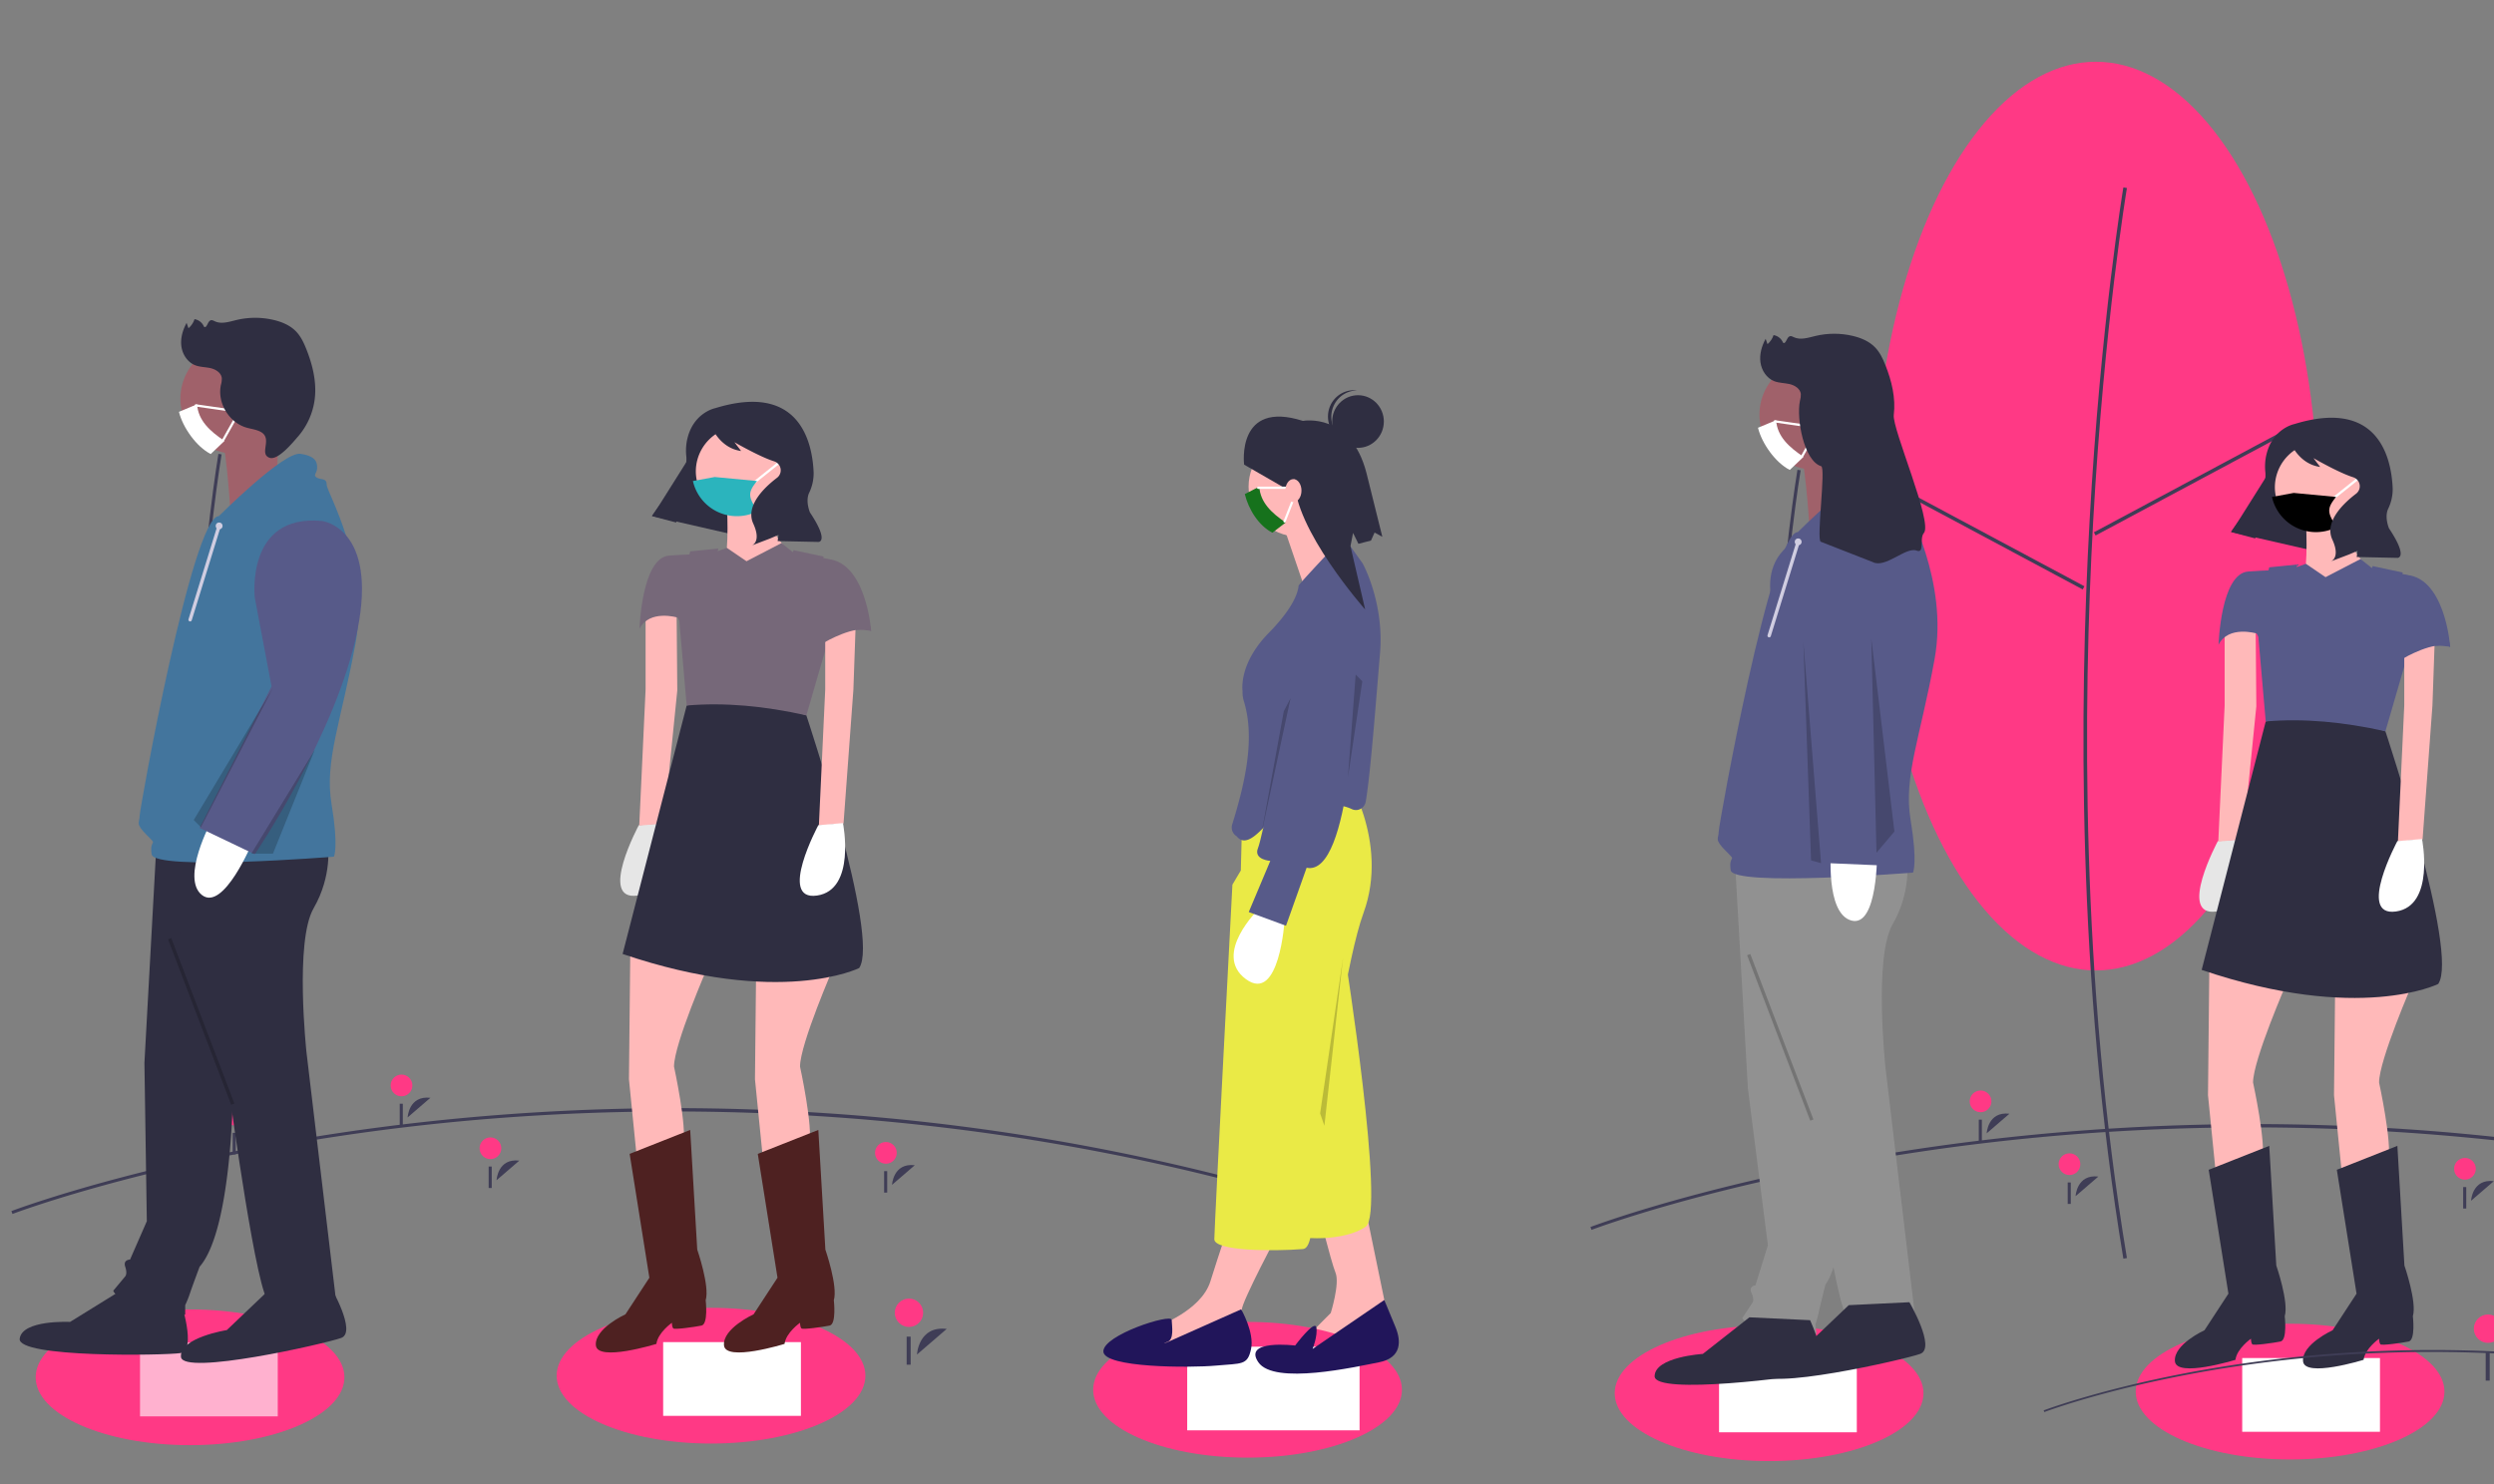 <?xml version="1.0" encoding="UTF-8" standalone="no"?>
<!-- Created with Inkscape (http://www.inkscape.org/) -->

<svg
   xmlns:dc="http://purl.org/dc/elements/1.1/"
   xmlns:cc="http://creativecommons.org/ns#"
   xmlns:rdf="http://www.w3.org/1999/02/22-rdf-syntax-ns#"
   xmlns:svg="http://www.w3.org/2000/svg"
   xmlns="http://www.w3.org/2000/svg"
   xmlns:sodipodi="http://sodipodi.sourceforge.net/DTD/sodipodi-0.dtd"
   xmlns:inkscape="http://www.inkscape.org/namespaces/inkscape"
   width="210mm"
   height="125mm"
   viewBox="0 0 210 125"
   version="1.1"
   id="svg8"
   inkscape:version="0.92.5 (2060ec1f9f, 2020-04-08)"
   sodipodi:docname="number_lineup.svg">
  <rect x="0" y="0" width="210" height="125" fill="#808080" stroke="none"/>
  <defs
     id="defs2" />
  <sodipodi:namedview
     id="base"
     pagecolor="#ffffff"
     bordercolor="#666666"
     borderopacity="1.0"
     inkscape:pageopacity="0.0"
     inkscape:pageshadow="2"
     inkscape:zoom="1.4142136"
     inkscape:cx="116.10578"
     inkscape:cy="74.770851"
     inkscape:document-units="mm"
     inkscape:current-layer="g1225"
     showgrid="false"
     inkscape:window-width="2560"
     inkscape:window-height="1377"
     inkscape:window-x="1072"
     inkscape:window-y="476"
     inkscape:window-maximized="1" />
  <g
     inkscape:label="Layer 1"
     inkscape:groupmode="layer"
     id="layer1"
     transform="translate(0,-172)">
    <g
       id="g983"
       transform="matrix(0.265,0,0,0.265,-8.472,22.862)">
      <g
         id="g1225"
         transform="matrix(0.77,0,0,0.77,-58.006,114.256)">
        <path
           inkscape:connector-curvature="0"
           style="fill:#3f3d56;stroke-width:0.633"
           d="m 199.16,860.194 c 3.009,-53.58 9.072,-89.772 9.133,-90.131 l -1.315,-0.223 c -0.061,0.36 -6.135,36.609 -9.149,90.259 -2.781,49.515 -3.453,124.409 9.149,200.015 l 1.316,-0.219 c -12.58,-75.477 -11.91,-150.259 -9.133,-199.701 z"
           id="path2341" />
        <rect
           style="fill:#3f3d56;stroke-width:0.633"
           x="-231.782"
           y="854.949"
           width="61.866"
           height="1.334"
           transform="rotate(-28.157)"
           id="rect2343" />
        <g
           id="g2174"
           transform="matrix(0.572,0,0,0.572,536.366,413.492)">
          <ellipse
             id="ellipse2347"
             ry="327.87"
             rx="160.689"
             cy="667.911"
             cx="778.611"
             style="fill:#ff3985;stroke-width:1.299" />
          <path
             id="path2349"
             d="m 776.659,671.27 c 8.017,-142.742 24.17,-239.159 24.332,-240.117 l -2.561,-0.434 c -0.162,0.958 -16.337,97.488 -24.363,240.365 -7.409,131.868 -9.196,331.323 24.362,532.669 l 2.562,-0.426 C 767.476,1002.23 769.261,802.996 776.659,671.27 Z"
             style="fill:#3f3d56;stroke-width:1.299"
             inkscape:connector-curvature="0" />
          <rect
             id="rect2351"
             transform="rotate(-28.157)"
             height="2.598"
             width="164.79"
             y="965.916"
             x="364.497"
             style="fill:#3f3d56;stroke-width:1.299" />
          <rect
             id="rect2353"
             transform="rotate(-61.858)"
             height="164.79"
             width="2.598"
             y="853.372"
             x="-272.868"
             style="fill:#3f3d56;stroke-width:1.299" />
        </g>
        <path
           inkscape:connector-curvature="0"
           style="fill:#3f3d56;stroke-width:0.633"
           d="m 671.891,1083.603 c -155.75,-49.304 -296.979,-46.678 -388.03,-35.792 -98.642,11.793 -161.235,35.541 -161.855,35.779 l -0.454,-1.181 c 0.622,-0.239 63.363,-24.043 162.159,-35.855 a 940.525,940.525 0 0 1 175.142,-4.48 913.582,913.582 0 0 1 213.42,40.323 z"
           id="path2359" />
        <path
           inkscape:connector-curvature="0"
           style="fill:#3f3d56;stroke-width:0.633"
           d="m 321.755,1069.669 c 0,0 0.437,-9.153 9.391,-8.089"
           id="path2361" />
        <circle
           style="fill:#ff3985;stroke-width:0.633"
           cx="319.225"
           cy="1056.478"
           id="circle2363"
           r="4.482" />
        <rect
           style="fill:#3f3d56;stroke-width:0.633"
           x="318.496"
           y="1064.025"
           width="1.265"
           height="8.855"
           id="rect2365" />
        <path
           inkscape:connector-curvature="0"
           style="fill:#3f3d56;stroke-width:0.633"
           d="m 484.949,1071.567 c 0,0 0.437,-9.152 9.391,-8.089"
           id="path2367" />
        <circle
           style="fill:#ff3985;stroke-width:0.633"
           cx="482.418"
           cy="1058.375"
           id="circle2369"
           r="4.482" />
        <rect
           style="fill:#3f3d56;stroke-width:0.633"
           x="481.689"
           y="1065.922"
           width="1.265"
           height="8.855"
           id="rect2371" />
        <path
           inkscape:connector-curvature="0"
           style="fill:#3f3d56;stroke-width:0.633"
           d="m 216.122,1055.754 c 0,0 0.437,-9.153 9.391,-8.089"
           id="path2373" />
        <circle
           style="fill:#ff3985;stroke-width:0.633"
           cx="213.592"
           cy="1042.562"
           id="circle2375"
           r="4.482" />
        <rect
           style="fill:#3f3d56;stroke-width:0.633"
           x="212.863"
           y="1050.109"
           width="1.265"
           height="8.855"
           id="rect2377" />
        <path
           inkscape:connector-curvature="0"
           style="fill:#3f3d56;stroke-width:0.633"
           d="m 285.068,1043.736 c 0,0 0.437,-9.153 9.391,-8.089"
           id="path2379" />
        <circle
           style="fill:#ff3985;stroke-width:0.633"
           cx="282.538"
           cy="1030.544"
           id="circle2381"
           r="4.482" />
        <rect
           style="fill:#3f3d56;stroke-width:0.633"
           x="281.809"
           y="1038.091"
           width="1.265"
           height="8.855"
           id="rect2383" />
        <path
           inkscape:connector-curvature="0"
           style="fill:#3f3d56;stroke-width:0.827"
           d="m 495.246,1141.615 c 0,0 0.571,-11.96 12.272,-10.57"
           id="path2385" />
        <circle
           style="fill:#ff3985;stroke-width:0.827"
           cx="491.94"
           cy="1124.378"
           id="circle2387"
           r="5.856" />
        <rect
           style="fill:#3f3d56;stroke-width:0.827"
           x="490.987"
           y="1134.239"
           width="1.653"
           height="11.571"
           id="rect2389" />
        <path
           inkscape:connector-curvature="0"
           style="fill:#ffb8b8;stroke-width:0.683"
           d="m 679.722,1078.428 10.218,49.637 -33.771,14.498 -0.578,-7.63 10.4,-10.467 c 0,0 3.815,-12.143 1.971,-16.603 -1.845,-4.461 -8.023,-29.195 -8.023,-29.195 z"
           id="path2391" />
        <path
           inkscape:connector-curvature="0"
           style="fill:#eaea46;stroke-width:0.683;fill-opacity:1"
           d="m 677.664,932.027 c 0,0 5.278,8.511 -5.759,45.18 0,0 16.704,105.753 8.546,111.62 -8.158,5.867 -27.818,6.056 -33.577,2.145 -5.758,-3.912 -15.277,-140.855 -15.277,-140.855 z"
           id="path2393"
           sodipodi:nodetypes="cccccc" />
        <ellipse
           style="fill:#ff3985;fill-opacity:1;stroke-width:0.633"
           id="path1619-6"
           cx="631.658"
           cy="1156.168"
           rx="63.705"
           ry="28.012" />
        <flowRoot
           xml:space="preserve"
           id="flowRoot1632-2"
           style="font-style:normal;font-variant:normal;font-weight:normal;font-stretch:normal;font-size:40px;line-height:1.25;font-family:Modak;-inkscape-font-specification:'Modak, Normal';font-variant-ligatures:normal;font-variant-caps:normal;font-variant-numeric:normal;font-feature-settings:normal;text-align:start;letter-spacing:0px;word-spacing:0px;writing-mode:lr-tb;text-anchor:start;fill:#ffffff;fill-opacity:1;stroke:none"
           transform="matrix(0.792,0,0,0.718,1235.669,791.56)"><flowRegion
             id="flowRegion1634-87"
             style="font-style:normal;font-variant:normal;font-weight:normal;font-stretch:normal;font-size:40px;font-family:Modak;-inkscape-font-specification:'Modak, Normal';font-variant-ligatures:normal;font-variant-caps:normal;font-variant-numeric:normal;font-feature-settings:normal;text-align:start;writing-mode:lr-tb;text-anchor:start;fill:#ffffff;fill-opacity:1"><rect
               id="rect1636-9"
               width="89.803"
               height="48.083"
               x="-794.081"
               y="483.048"
               style="font-style:normal;font-variant:normal;font-weight:normal;font-stretch:normal;font-size:40px;font-family:Modak;-inkscape-font-specification:'Modak, Normal';font-variant-ligatures:normal;font-variant-caps:normal;font-variant-numeric:normal;font-feature-settings:normal;text-align:start;writing-mode:lr-tb;text-anchor:start;fill:#ffffff;fill-opacity:1" /></flowRegion><flowPara
             id="flowPara1638-0">2m</flowPara></flowRoot>        <path
           inkscape:connector-curvature="0"
           style="fill:#21155a;stroke-width:0.683;fill-opacity:1"
           d="m 688.078,1119.111 4.612,11.151 c 2.372,5.735 2.686,12.728 -6.86,14.575 -9.546,1.847 -43.187,9.537 -49.724,-0.038 -6.537,-9.574 15.19,-6.897 15.19,-6.897 0,0 8.115,-10.875 8.748,-7.451 0.633,3.424 -1.538,8.858 -1.538,8.858 z"
           id="path2395" />
        <path
           inkscape:connector-curvature="0"
           style="fill:#ffb8b8;stroke-width:0.683"
           d="m 644.619,1090.929 c 0,0 -15.356,28.847 -15.356,32.27 0,3.423 0.96,13.201 0.96,13.201 l -29.272,7.334 -10.077,-4.889 3.359,-8.801 c 0,0 18.235,-6.356 22.074,-18.579 3.839,-12.223 8.158,-24.935 8.158,-24.935 z"
           id="path2397" />
        <ellipse
           style="fill:#ffb8b8;stroke-width:0.683"
           cx="652.231"
           cy="783.392"
           id="circle2399"
           rx="20.155"
           ry="20.535" />
        <path
           inkscape:connector-curvature="0"
           style="fill:#ffb8b8;stroke-width:0.683"
           d="m 646.952,800.993 9.622,28.17 21.089,-9.59 c 0,0 -14.396,-22.491 -14.396,-25.424 z"
           id="path2401" />
        <path
           inkscape:connector-curvature="0"
           style="fill:#eaea46;stroke-width:0.694;fill-opacity:1"
           d="m 645.254,901.224 h 26.295 c 0,0 18.853,28.358 7.938,58.183 -1.672,4.567 -3.331,10.965 -4.987,18.529 -3.809,17.395 -7.601,40.958 -11.487,62.61 -5.459,30.414 -2.408,57.058 -8.544,57.541 -12.404,0.978 -36.523,0.815 -36.523,-4.074 0,-4.889 7.462,-146.34 7.462,-146.34 l 3.473,-5.867 0.656,-25.557 c 0.215,-8.389 7.201,-15.067 15.716,-15.025 z"
           id="path2403"
           sodipodi:nodetypes="ccccccscccc" />
        <path
           inkscape:connector-curvature="0"
           style="fill:#21155a;stroke-width:0.683;fill-opacity:1"
           d="m 629.023,1122.954 c 0,0 5.519,9.534 4.079,16.379 -1.44,6.845 -3.839,5.867 -14.396,6.845 -10.557,0.978 -46.547,0.978 -46.547,-5.867 0,-6.845 28.075,-15.734 28.194,-13.001 0.118,2.733 1.078,8.112 -1.801,9.089 -2.879,0.978 -0.24,0.244 -0.24,0.244 z"
           id="path2405" />
        <path
           inkscape:connector-curvature="0"
           style="fill:#ffffff;stroke-width:0.683"
           d="m 646.956,962.251 c 0,0 -2.088,34.732 -16.01,24.392 -13.923,-10.34 5.426,-29.017 5.426,-29.017 z"
           id="path2407" />
        <path
           inkscape:connector-curvature="0"
           style="fill:#575a89;stroke-width:0.683"
           d="m 674.744,916.508 a 4.042,4.118 0 0 0 4.138,-0.499 4.239,4.32 0 0 0 1.57,-2.724 c 2.013,-11.823 4.464,-44.602 5.875,-61.176 1.771,-20.798 -7.076,-36.907 -7.151,-37.005 l -5.214,-7.305 a 4.092,4.17 0 0 0 -4.901,-1.402 c 0,0 -16.278,17.207 -16.338,17.872 -0.255,2.853 -2.193,9.175 -12.291,19.464 -11.049,11.257 -11.11,21.083 -10.865,23.826 q 0.024,0.271 0.024,0.541 a 11.837,12.061 0 0 0 0.487,3.638 c 4.628,14.866 1.004,32.663 -4.816,51.24 a 4.112,4.19 0 0 0 1.657,4.547 c 1.7,1.178 -0.339,-0.57 0.268,0.187 4.011,5.008 9.783,-1.972 16.385,-9.587 2.3,-2.653 4.907,-5.66 7.979,-8.79 4.224,-4.304 12.296,5.517 16.048,5.517 a 17.427,17.756 0 0 1 7.144,1.657 z"
           id="path2409" />
        <path
           inkscape:connector-curvature="0"
           style="fill:#575a89;stroke-width:0.683"
           d="m 676.982,822.688 c 0,0 10.541,9.058 4.553,20.805 -5.989,11.747 -5.192,20.411 -5.192,20.411 0,0 -1.594,80.699 -20.308,76.778 l -8.512,23.945 -15.373,-5.653 8.889,-21.12 c 0,0 -7.12,-0.451 -5.04,-5.394 1.461,-3.472 9.334,-41.146 13.891,-63.265 1.931,-9.373 3.267,-15.953 3.267,-15.953 0,0 6.057,-32.997 23.825,-30.553 z"
           id="path2411" />
        <polygon
           style="opacity:0.2"
           points="779.998,381.79 784.727,320.297 788.763,324.281 "
           id="polygon2413"
           transform="matrix(0.676,0,0,0.689,145.808,640.268)" />
        <path
           d="m 630.242,774.293 c 0,0 -3.388,-26.868 24.258,-18.057 0,0 19.746,-3.691 26.221,21.474 l 6.557,26.379 -3.195,-1.772 -1.49,3.318 -5.178,1.336 -2.216,-4.481 -1.072,5.442 6.069,26.167 c 0,0 -29.485,-33.305 -29.184,-53.818 l -3.618,3.896 z"
           id="path2415"
           inkscape:connector-curvature="0"
           style="fill:#2f2e41;stroke-width:0.683"
           sodipodi:nodetypes="ccccccccccccc" />
        <polygon
           style="opacity:0.2"
           points="776.999,490.013 765.625,590.611 763.014,583.199 "
           id="polygon2417"
           transform="matrix(0.676,0,0,0.689,145.808,640.268)" />
        <ellipse
           style="fill:#2f2e41;stroke-width:0.683"
           cx="677.237"
           cy="756.499"
           id="circle2419"
           rx="10.664"
           ry="10.866" />
        <path
           inkscape:connector-curvature="0"
           style="fill:#2f2e41;stroke-width:0.683"
           d="m 666.248,753.839 a 10.656,10.857 0 0 1 10.659,-10.155 c -0.22,-0.028 -0.438,-0.063 -0.663,-0.077 a 10.664,10.866 0 1 0 -1.368,21.687 c 0.225,0.016 0.445,0.016 0.667,0.016 a 10.656,10.857 0 0 1 -9.295,-11.463 z"
           id="path2421" />
        <polygon
           style="opacity:0.2"
           points="726.99,416.567 744.974,334.43 740.865,342.202 "
           id="polygon2423"
           transform="matrix(0.676,0,0,0.689,145.808,640.268)" />
        <path
           inkscape:connector-curvature="0"
           style="fill:#16721c;stroke-width:0.683;fill-opacity:1"
           d="m 647.388,798.19 -5.469,4.201 c -5.632,-2.888 -9.856,-9.569 -11.391,-15.946 l 5.959,-3.064 c 0.468,6.504 5,10.828 10.901,14.809 z"
           id="path2425" />
        <path
           inkscape:connector-curvature="0"
           style="fill:#ffffff;stroke-width:0.683"
           d="m 649.659,784.307 h -13.626 a 0.454,0.463 0 0 1 0,-0.925 h 13.626 a 0.454,0.463 0 0 1 0,0.925 z"
           id="path2427" />
        <path
           inkscape:connector-curvature="0"
           style="fill:#ffffff;stroke-width:0.683"
           d="m 646.934,798.19 a 0.454,0.462 0 0 1 -0.421,-0.634 l 3.634,-9.255 a 0.454,0.462 0 1 1 0.843,0.343 l -3.634,9.255 a 0.453,0.462 0 0 1 -0.421,0.291 z"
           id="path2429" />
        <ellipse
           style="fill:#ffb8b8;stroke-width:0.683"
           cx="650.576"
           cy="785.021"
           rx="3.333"
           ry="4.754"
           id="ellipse2431" />
        <polygon
           style="fill:#2f2e41"
           points="473.853,201.062 428.974,183.54 399.191,230.876 451.677,242.887 "
           id="polygon2433"
           transform="matrix(0.827,0,0,0.827,55.935,604.587)" />
        <path
           inkscape:connector-curvature="0"
           style="fill:#ffb9b9;stroke-width:0.827"
           d="m 408.928,981.508 c 0,0 -13.945,31.957 -13.945,41.254 0,0 5.52,25.275 3.777,32.248 l -6.101,13.073 -12.783,-5.229 -3.486,-34.862 0.581,-55.78 z"
           id="path2435" />
        <path
           inkscape:connector-curvature="0"
           style="fill:#ffb9b9;stroke-width:0.827"
           d="m 416.772,790.347 c 0,0 1.162,19.174 -1.162,24.985 -2.324,5.81 8.716,16.85 8.716,16.85 l 17.431,-22.66 c 0,0 -11.621,-11.621 -8.716,-24.404 z"
           id="path2437" />
        <path
           inkscape:connector-curvature="0"
           style="fill:#e6e6e6;stroke-width:0.827"
           d="m 380.457,923.114 c 0,0 -16.85,31.376 -0.581,29.052 16.269,-2.324 10.749,-29.923 10.749,-29.923"
           id="path2439" />
        <polyline
           style="fill:#ffb9b9"
           points="404.933 384.323 411.611 317.891 411.26 277.47 395.794 280.281 395.794 317.539 392.631 385.377"
           id="polyline2441"
           transform="matrix(0.827,0,0,0.827,55.935,604.587)" />
        <ellipse
           style="fill:#ff3985;fill-opacity:1;stroke-width:0.633"
           id="path1619-3"
           cx="410.26"
           cy="1150.353"
           rx="63.705"
           ry="28.012" />
        <flowRoot
           xml:space="preserve"
           id="flowRoot1632-7"
           style="font-style:normal;font-variant:normal;font-weight:normal;font-stretch:normal;font-size:40px;line-height:1.25;font-family:Modak;-inkscape-font-specification:'Modak, Normal';font-variant-ligatures:normal;font-variant-caps:normal;font-variant-numeric:normal;font-feature-settings:normal;text-align:start;letter-spacing:0px;word-spacing:0px;writing-mode:lr-tb;text-anchor:start;fill:#ffffff;fill-opacity:1;stroke:none"
           transform="matrix(0.633,0,0,0.633,893.162,830.727)"><flowRegion
             id="flowRegion1634-8"
             style="font-style:normal;font-variant:normal;font-weight:normal;font-stretch:normal;font-size:40px;font-family:Modak;-inkscape-font-specification:'Modak, Normal';font-variant-ligatures:normal;font-variant-caps:normal;font-variant-numeric:normal;font-feature-settings:normal;text-align:start;writing-mode:lr-tb;text-anchor:start;fill:#ffffff;fill-opacity:1"><rect
               id="rect1636-4"
               width="89.803"
               height="48.083"
               x="-794.081"
               y="483.048"
               style="font-style:normal;font-variant:normal;font-weight:normal;font-stretch:normal;font-size:40px;font-family:Modak;-inkscape-font-specification:'Modak, Normal';font-variant-ligatures:normal;font-variant-caps:normal;font-variant-numeric:normal;font-feature-settings:normal;text-align:start;writing-mode:lr-tb;text-anchor:start;fill:#ffffff;fill-opacity:1" /></flowRegion><flowPara
             id="flowPara1638-3">2m</flowPara></flowRoot>        <path
           inkscape:connector-curvature="0"
           style="fill:#4e2121;stroke-width:0.827;fill-opacity:1"
           d="m 376.68,1058.786 24.985,-9.878 2.905,49.388 c 0,0 5.229,15.107 3.486,20.917 0,0 1.162,9.878 -1.743,10.459 -2.905,0.581 -11.04,1.743 -11.621,1.162 -0.581,-0.581 -0.581,-2.324 -0.581,-2.324 0,0 -5.81,4.067 -6.391,8.716 0,0 -24.404,7.553 -24.985,0.581 -0.581,-6.972 12.202,-12.783 12.202,-12.783 l 9.878,-15.107 z"
           id="path2443" />
        <path
           inkscape:connector-curvature="0"
           style="fill:#ffb9b9;stroke-width:0.827"
           d="m 460.93,981.508 c 0,0 -13.945,31.957 -13.945,41.254 0,0 5.52,25.275 3.777,32.248 l -6.101,13.073 -12.783,-5.229 -3.486,-34.862 0.581,-55.78 z"
           id="path2445" />
        <path
           inkscape:connector-curvature="0"
           style="fill:#4e2121;stroke-width:0.827;fill-opacity:1"
           d="m 429.554,1058.786 24.985,-9.878 2.905,49.388 c 0,0 5.229,15.107 3.486,20.917 0,0 1.162,9.878 -1.743,10.459 -2.905,0.581 -11.04,1.743 -11.621,1.162 -0.581,-0.581 -0.581,-2.324 -0.581,-2.324 0,0 -5.81,4.067 -6.391,8.716 0,0 -24.404,7.553 -24.985,0.581 -0.581,-6.972 12.202,-12.783 12.202,-12.783 l 9.878,-15.107 z"
           id="path2447" />
        <path
           inkscape:connector-curvature="0"
           style="fill:#ffb9b9;stroke-width:0.827"
           d="m 441.179,776.986 a 18.594,18.594 0 0 1 -36.736,4.068 18.016,18.016 0 0 1 -0.455,-4.068 18.596,18.596 0 0 1 37.191,0 z"
           id="path2449" />
        <path
           inkscape:connector-curvature="0"
           style="fill:#766879;stroke-width:0.827;fill-opacity:1"
           d="m 424.906,814.169 14.429,-7.493 6.489,5.169 c 0,0 15.688,-0.581 21.498,6.391 5.81,6.972 9.006,24.694 9.006,24.694 0,0 -19.174,-4.067 -16.85,12.202 l -3.486,-9.297 -3.196,7.844 -38.929,13.364 -17.431,-29.633 c 0,0 -11.621,-3.486 -15.688,4.648 0,0 0.872,-29.342 12.202,-30.214 7.62,-0.586 13.364,-0.581 13.364,-0.581 l 6.391,-1.162 4.093,-1.453 z"
           id="path2451" />
        <path
           inkscape:connector-curvature="0"
           style="fill:#2f2e41;stroke-width:0.827"
           d="m 449.6,877.793 c 0,0 30.505,91.513 21.789,104.296 0,0 -32.538,16.269 -97.614,-5.81 l 26.437,-102.553 q 24.359,-4.982 49.388,4.067 z"
           id="path2453" />
        <path
           inkscape:connector-curvature="0"
           style="fill:#766879;stroke-width:0.827;fill-opacity:1"
           d="m 449.6,877.793 8.585,-29.503 c -10.299,-11.2 -1.41,-36.035 -1.41,-36.035 l -12.426,-2.663 c 0,0 -12.471,33.628 -25.253,29.561 -12.783,-4.067 -5.81,-30.214 -5.81,-30.214 l -11.621,1.162 -5.229,20.336 3.777,43.287 c 15.751,-1.351 32.27,0.221 49.388,4.067 z"
           id="path2455" />
        <polyline
           style="fill:#ffb9b9"
           points="494.563 384.323 499.484 317.539 500.89 277.47 485.425 280.281 485.425 317.539 482.261 385.377"
           id="polyline2457"
           transform="matrix(0.827,0,0,0.827,55.935,604.587)" />
        <path
           inkscape:connector-curvature="0"
           style="fill:#ffffff;stroke-width:0.827"
           d="m 454.539,923.114 c 0,0 -16.85,31.376 -0.581,29.052 16.269,-2.324 10.749,-29.923 10.749,-29.923"
           id="path2459" />
        <path
           inkscape:connector-curvature="0"
           style="fill:#766879;stroke-width:0.827;fill-opacity:1"
           d="m 476.328,842.931 c 0,0 -2.065,-29.84 -19.335,-29.736 v 34.508 c 0,0 12.944,-7.677 19.335,-4.772 z"
           id="path2461" />
        <path
           inkscape:connector-curvature="0"
           style="fill:#ffffff;stroke-width:0.827"
           d="m 428.529,781.784 a 0.474,0.474 0 0 1 -0.296,-0.844 l 9.483,-7.586 a 0.474,0.474 0 1 1 0.593,0.741 l -9.483,7.586 a 0.475,0.475 0 0 1 -0.296,0.104 z"
           id="path2463" />
        <path
           inkscape:connector-curvature="0"
           style="fill:#2bb4bd;stroke-width:0.827;fill-opacity:1"
           d="m 429.247,793.163 c -0.209,0.256 -0.417,0.512 -0.635,0.749 a 18.595,18.595 0 0 1 -25.822,-12.859 l 8.985,-1.653 17.471,1.653 c -4.002,4.874 -3.518,6.562 0,12.109 z"
           id="path2465" />
        <path
           inkscape:connector-curvature="0"
           style="fill:#2f2e41;stroke-width:0.827"
           d="m 412.084,750.959 c 0,0 -9.61,1.808 -11.832,13.793 a 22.003,22.003 0 0 0 -0.188,6.12 c 0.222,2.307 -0.1,7.18 -5.109,12.917 a 125.606,125.606 0 0 0 -9.121,11.714 v 0 l 10.042,2.673 4.487,-16.637 a 85.108,85.108 0 0 1 9.945,-22.858 l 0.092,-0.148 c 0,0 3.335,8.911 12.274,10.133 l -2.756,-3.629 c 0,0 10.45,6.041 16.37,7.886 a 3.89,3.89 0 0 1 1.255,6.764 q -0.063,0.049 -0.128,0.099 c -4.355,3.307 -13.238,11.199 -9.729,18.834 3.51,7.635 -0.583,9.026 -0.583,9.026 l 7.547,-2.871 3.454,-1.479 -0.349,2.554 16.863,0.353 c 0,0 4.557,-0.027 -3.537,-12.191 0,0 -1.953,-4.561 -0.35,-8.045 a 18.509,18.509 0 0 0 1.869,-8.481 c -0.51,-12.263 -5.676,-37.211 -40.515,-26.528 z"
           id="path2467" />
        <ellipse
           style="fill:#ff3985;fill-opacity:1;stroke-width:0.633"
           id="path1619"
           cx="195.272"
           cy="1151.018"
           rx="63.705"
           ry="28.012" />
        <flowRoot
           xml:space="preserve"
           id="flowRoot1632"
           style="font-style:normal;font-variant:normal;font-weight:normal;font-stretch:normal;font-size:40px;line-height:1.25;font-family:Modak;-inkscape-font-specification:'Modak, Normal';font-variant-ligatures:normal;font-variant-caps:normal;font-variant-numeric:normal;font-feature-settings:normal;text-align:start;letter-spacing:0px;word-spacing:0px;writing-mode:lr-tb;text-anchor:start;fill:#ffffff;fill-opacity:0.604;stroke:none;"
           transform="matrix(0.633,0,0,0.633,677.279,830.945)"><flowRegion
             id="flowRegion1634"
             style="font-style:normal;font-variant:normal;font-weight:normal;font-stretch:normal;font-size:40px;font-family:Modak;-inkscape-font-specification:'Modak, Normal';font-variant-ligatures:normal;font-variant-caps:normal;font-variant-numeric:normal;font-feature-settings:normal;text-align:start;writing-mode:lr-tb;text-anchor:start;fill:#ffffff;fill-opacity:0.604;"><rect
               id="rect1636"
               width="89.803"
               height="48.083"
               x="-794.081"
               y="483.048"
               style="font-style:normal;font-variant:normal;font-weight:normal;font-stretch:normal;font-size:40px;font-family:Modak;-inkscape-font-specification:'Modak, Normal';font-variant-ligatures:normal;font-variant-caps:normal;font-variant-numeric:normal;font-feature-settings:normal;text-align:start;writing-mode:lr-tb;text-anchor:start;fill:#ffffff;fill-opacity:0.604;" /></flowRegion><flowPara
             id="flowPara1638">2m</flowPara></flowRoot>        <path
           inkscape:connector-curvature="0"
           style="fill:#2f2e41;stroke-width:0.633"
           d="m 213.076,1029.172 c 0,0 0,60.383 -13.858,76.221 0,0 -2.97,7.919 -3.96,10.889 a 41.62,41.62 0 0 1 -1.98,4.949 v 3.959 c 0,0 -26.727,-2.97 -29.696,-9.899 l 4.949,-5.939 c 0,0 0.99,-0.99 0,-3.959 -0.99,-2.97 1.98,-2.97 1.98,-2.97 l 6.929,-15.838 -0.99,-65.332 4.949,-90.079 42.565,-1.98 z"
           id="path2469" />
        <path
           inkscape:connector-curvature="0"
           style="fill:#2f2e41;stroke-width:0.633"
           d="m 191.299,1119.251 c 0,0 6.929,20.788 0,21.777 -6.929,0.99 -67.312,1.98 -66.322,-5.939 0.99,-7.919 20.787,-6.929 20.787,-6.929 l 20.787,-12.868 z"
           id="path2471" />
        <path
           inkscape:connector-curvature="0"
           style="fill:#2f2e41;stroke-width:0.625"
           d="m 252.153,931.174 c 0,0 1.965,12.641 -5.896,26.255 -7.861,13.614 -2.948,59.316 -2.948,59.316 l 12.264,103.098 c 0,0 -22.703,0.974 -27.616,0 -4.913,-0.972 -16.093,-83.652 -16.093,-83.652 L 181.4,935.062 Z"
           id="path2473"
           sodipodi:nodetypes="ccccsccc" />
        <path
           inkscape:connector-curvature="0"
           style="fill:#2f2e41;stroke-width:0.633"
           d="m 253.176,1113.454 c 0,0 11.053,18.92 4.475,21.313 -6.578,2.393 -65.469,15.768 -66.127,7.814 -0.658,-7.953 18.92,-11.053 18.92,-11.053 l 17.7,-16.865 z"
           id="path2475" />
        <path
           inkscape:connector-curvature="0"
           style="fill:#a0616a;stroke-width:0.633"
           d="m 236.833,747.058 a 22.639,22.639 0 0 1 -5.075,14.319 22.71,22.71 0 0 1 -22.097,8.015 22.09,22.09 0 0 1 -5.85,-2.013 22.753,22.753 0 0 1 -11.852,-14.876 22.425,22.425 0 0 1 -0.662,-5.444 22.768,22.768 0 1 1 45.536,0 z"
           id="path2477" />
        <path
           inkscape:connector-curvature="0"
           style="fill:#a0616a;stroke-width:0.633"
           d="m 231.98,755.089 -1.007,29.297 -19.157,7.569 c 0,0 -1.879,-29.998 -4.531,-31.662 -2.652,-1.663 24.695,-5.205 24.695,-5.205 z"
           id="path2479" />
        <path
           inkscape:connector-curvature="0"
           style="fill:#43759d;stroke-width:0.633;fill-opacity:1"
           d="m 207.137,795.561 c 0,0 26.727,-26.727 33.656,-25.737 6.929,0.99 6.929,3.959 6.929,5.939 0,1.98 -1.98,2.97 0,3.959 1.98,0.99 3.96,0 3.96,2.97 0,2.97 17.818,32.666 11.879,65.332 -5.939,32.666 -12.868,48.504 -9.899,66.322 2.97,17.818 0.99,21.777 0.99,21.777 0,0 -74.241,5.939 -75.231,-0.99 -0.99,-6.929 2.97,-2.97 -1.98,-7.919 -4.949,-4.95 -2.97,-4.95 -2.97,-7.919 0,-2.97 21.777,-123.735 32.666,-123.735 z"
           id="path2481" />
        <path
           inkscape:connector-curvature="0"
           style="fill:#ffffff;stroke-width:0.633"
           d="m 220.995,930.184 c 0,0 -11.879,28.707 -20.788,21.778 -8.909,-6.929 3.96,-30.686 3.96,-30.686 z"
           id="path2483" />
        <path
           inkscape:connector-curvature="0"
           style="fill:#575a89;stroke-width:0.633"
           d="m 249.702,797.54 c 0,0 23.257,2.663 14.598,45.381 -8.659,42.718 -42.315,92.212 -42.315,92.212 l -22.767,-10.889 29.696,-58.403 -6.929,-36.626 c 0,0 -3.96,-34.646 27.717,-31.676 z"
           id="path2485" />
        <polygon
           style="opacity:0.2"
           points="170.518,342.279 118.874,428.351 123.569,433.046 "
           id="polygon2487"
           transform="matrix(0.633,0,0,0.633,121.551,649.835)" />
        <polygon
           style="opacity:0.2"
           points="197.853,382.389 156.433,450.26 170.518,450.26 "
           id="polygon2489"
           transform="matrix(0.633,0,0,0.633,121.551,649.835)" />
        <rect
           style="opacity:0.2;stroke-width:0.633"
           x="-171.773"
           y="972.885"
           width="1.409"
           height="73.096"
           transform="rotate(-20.877)"
           id="rect2491" />
        <circle
           style="fill:#d0cde1;stroke-width:0.633"
           cx="207.277"
           cy="799.587"
           id="circle2493"
           r="1.408" />
        <line
           style="fill:none;stroke-width:0.633"
           x1="207.277"
           y1="799.587"
           x2="195.308"
           y2="838.312"
           id="line2495" />
        <path
           inkscape:connector-curvature="0"
           style="fill:#d0cde1;stroke-width:0.633"
           d="m 195.308,839.016 a 0.704,0.704 0 0 0 0.672,-0.497 l 11.969,-38.724 a 0.704,0.704 0 1 0 -1.345,-0.416 l -11.969,38.725 a 0.705,0.705 0 0 0 0.672,0.912 z"
           id="path2497" />
        <path
           inkscape:connector-curvature="0"
           style="fill:#ffffff;stroke-width:0.633"
           d="m 209.501,764.495 -5.69,5.413 c -5.86,-2.949 -11.52,-10.894 -13.117,-17.406 l 7.465,-3.128 c 0.487,6.642 5.202,11.057 11.341,15.122 z"
           id="path2499" />
        <path
           inkscape:connector-curvature="0"
           style="fill:#ffffff;stroke-width:0.633"
           d="m 210.919,752.209 a 0.472,0.472 0 0 1 -0.067,0 l -13.232,-1.89 a 0.473,0.473 0 1 1 0.133,-0.936 l 13.232,1.89 a 0.473,0.473 0 0 1 -0.066,0.94 z"
           id="path2501" />
        <path
           inkscape:connector-curvature="0"
           style="fill:#ffffff;stroke-width:0.633"
           d="m 209.028,764.495 a 0.472,0.472 0 0 1 -0.412,-0.704 l 4.384,-7.804 a 0.472,0.472 0 1 1 0.823,0.463 l -4.384,7.805 a 0.471,0.471 0 0 1 -0.412,0.241 z"
           id="path2503" />
        <path
           inkscape:connector-curvature="0"
           style="fill:#2f2e41;stroke-width:0.633"
           d="m 224.371,760.737 c -1.843,-0.974 -3.984,-1.175 -5.979,-1.781 -7.138,-2.167 -11.919,-10.236 -10.392,-17.537 a 8.948,8.948 0 0 0 0.375,-2.89 c -0.267,-2.162 -2.48,-3.558 -4.601,-4.053 -2.122,-0.495 -4.379,-0.423 -6.407,-1.22 -3.131,-1.23 -5.211,-4.448 -5.662,-7.782 -0.451,-3.334 0.538,-6.734 2.147,-9.689 l 0.766,2.205 a 8.18,8.18 0 0 0 2.504,-3.745 5.159,5.159 0 0 1 3.931,3.161 c 1.23,0.725 1.407,-2.254 2.766,-2.693 0.569,-0.184 1.154,0.166 1.696,0.418 2.738,1.277 5.919,0.185 8.857,-0.523 a 33.34,33.34 0 0 1 15.477,-0.019 c 3.381,0.806 6.727,2.211 9.147,4.706 1.987,2.05 3.225,4.7 4.279,7.353 2.595,6.53 4.309,13.596 3.452,20.571 a 29.118,29.118 0 0 1 -6.862,15.428 c -1.959,2.257 -8.351,10.132 -11.856,8.79 -4.404,-1.687 1.552,-7.957 -3.637,-10.7 z"
           id="path2505" />
        <flowRoot
           xml:space="preserve"
           id="flowRoot1624"
           style="font-style:normal;font-weight:normal;font-size:40px;line-height:1.25;font-family:Modak;letter-spacing:0px;word-spacing:0px;fill:#ffffff;fill-opacity:1;stroke:none;-inkscape-font-specification:'Modak, Normal';font-stretch:normal;font-variant:normal;text-anchor:start;text-align:start;writing-mode:lr;font-variant-ligatures:normal;font-variant-caps:normal;font-variant-numeric:normal;font-feature-settings:normal;"
           transform="matrix(1.299,0,0,1.299,116.92,583.661)"><flowRegion
             id="flowRegion1626"
             style="-inkscape-font-specification:'Modak, Normal';font-family:Modak;font-weight:normal;font-style:normal;font-stretch:normal;font-variant:normal;font-size:40px;text-anchor:start;text-align:start;writing-mode:lr;font-variant-ligatures:normal;font-variant-caps:normal;font-variant-numeric:normal;font-feature-settings:normal;fill:#ffffff;fill-opacity:1;"><rect
               id="rect1628"
               width="87.143"
               height="44.286"
               x="-794.286"
               y="482.441"
               style="-inkscape-font-specification:'Modak, Normal';font-family:Modak;font-weight:normal;font-style:normal;font-stretch:normal;font-variant:normal;font-size:40px;text-anchor:start;text-align:start;writing-mode:lr;font-variant-ligatures:normal;font-variant-caps:normal;font-variant-numeric:normal;font-feature-settings:normal;fill:#ffffff;fill-opacity:1;" /></flowRegion><flowPara
             id="flowPara1630">2m</flowPara></flowRoot>        <path
           inkscape:connector-curvature="0"
           style="fill:#3f3d56;stroke-width:0.633"
           d="m 850.76,866.767 c 3.009,-53.58 9.072,-89.772 9.133,-90.131 l -1.316,-0.223 c -0.061,0.36 -6.135,36.609 -9.149,90.259 -2.781,49.515 -3.453,124.409 9.149,200.015 l 1.316,-0.219 c -12.58,-75.478 -11.91,-150.259 -9.133,-199.701 z"
           id="path2341-7" />
        <rect
           style="fill:#3f3d56;stroke-width:0.633"
           x="339.605"
           y="1168.227"
           width="61.866"
           height="1.334"
           transform="rotate(-28.157)"
           id="rect2343-3" />
        <path
           inkscape:connector-curvature="0"
           style="fill:#3f3d56;stroke-width:0.633"
           d="m 1323.491,1090.177 c -155.75,-49.304 -296.979,-46.678 -388.03,-35.792 -98.642,11.793 -161.235,35.541 -161.855,35.78 l -0.454,-1.181 c 0.622,-0.239 63.363,-24.043 162.159,-35.855 a 940.525,940.525 0 0 1 175.142,-4.48 913.582,913.582 0 0 1 213.42,40.323 z"
           id="path2359-0" />
        <path
           inkscape:connector-curvature="0"
           style="fill:#3f3d56;stroke-width:0.633"
           d="m 973.355,1076.243 c 0,0 0.437,-9.152 9.391,-8.089"
           id="path2361-8" />
        <circle
           style="fill:#ff3985;stroke-width:0.633"
           cx="970.825"
           cy="1063.052"
           id="circle2363-0"
           r="4.482" />
        <rect
           style="fill:#3f3d56;stroke-width:0.633"
           x="970.096"
           y="1070.599"
           width="1.265"
           height="8.855"
           id="rect2365-5" />
        <path
           inkscape:connector-curvature="0"
           style="fill:#3f3d56;stroke-width:0.633"
           d="m 1136.549,1078.141 c 0,0 0.437,-9.153 9.391,-8.089"
           id="path2367-7" />
        <circle
           style="fill:#ff3985;stroke-width:0.633"
           cx="1134.018"
           cy="1064.949"
           id="circle2369-2"
           r="4.482" />
        <rect
           style="fill:#3f3d56;stroke-width:0.633"
           x="1133.289"
           y="1072.496"
           width="1.265"
           height="8.855"
           id="rect2371-5" />
        <path
           inkscape:connector-curvature="0"
           style="fill:#3f3d56;stroke-width:0.633"
           d="m 867.722,1062.328 c 0,0 0.437,-9.153 9.391,-8.089"
           id="path2373-1" />
        <circle
           style="fill:#ff3985;stroke-width:0.633"
           cx="865.192"
           cy="1049.136"
           id="circle2375-4"
           r="4.482" />
        <rect
           style="fill:#3f3d56;stroke-width:0.633"
           x="864.463"
           y="1056.683"
           width="1.265"
           height="8.855"
           id="rect2377-3" />
        <path
           inkscape:connector-curvature="0"
           style="fill:#3f3d56;stroke-width:0.633"
           d="m 936.668,1050.309 c 0,0 0.437,-9.153 9.391,-8.089"
           id="path2379-6" />
        <circle
           style="fill:#ff3985;stroke-width:0.633"
           cx="934.138"
           cy="1037.118"
           id="circle2381-4"
           r="4.482" />
        <rect
           style="fill:#3f3d56;stroke-width:0.633"
           x="933.409"
           y="1044.665"
           width="1.265"
           height="8.855"
           id="rect2383-6" />
        <path
           inkscape:connector-curvature="0"
           style="fill:#3f3d56;stroke-width:0.827"
           d="m 1146.846,1148.189 c 0,0 0.571,-11.96 12.272,-10.57"
           id="path2385-1" />
        <circle
           style="fill:#ff3985;stroke-width:0.827"
           cx="1143.54"
           cy="1130.952"
           id="circle2387-4"
           r="5.856" />
        <rect
           style="fill:#3f3d56;stroke-width:0.827"
           x="1142.587"
           y="1140.813"
           width="1.653"
           height="11.571"
           id="rect2389-7" />
        <path
           inkscape:connector-curvature="0"
           style="fill:#ffb8b8;stroke-width:0.683"
           d="m 1331.322,1085.002 10.218,49.637 -33.771,14.498 -0.578,-7.63 10.4,-10.468 c 0,0 3.815,-12.143 1.971,-16.603 -1.845,-4.461 -8.023,-29.195 -8.023,-29.195 z"
           id="path2391-7" />
        <path
           inkscape:connector-curvature="0"
           style="fill:#2f2e41;stroke-width:0.683"
           d="m 1329.264,938.6 c 0,0 5.277,8.511 -5.76,45.181 0,0 16.704,105.753 8.546,111.62 -8.158,5.867 -27.818,6.056 -33.577,2.145 -5.758,-3.912 -15.277,-140.855 -15.277,-140.855 z"
           id="path2393-2"
           sodipodi:nodetypes="cccccc" />
        <ellipse
           style="fill:#ff5c9a;fill-opacity:1;stroke-width:0.633"
           id="path1619-6-5"
           cx="1283.257"
           cy="1162.742"
           rx="63.705"
           ry="28.012" />
        <flowRoot
           xml:space="preserve"
           id="flowRoot1632-2-6"
           style="font-style:normal;font-variant:normal;font-weight:normal;font-stretch:normal;font-size:40px;line-height:1.25;font-family:Modak;-inkscape-font-specification:'Modak, Normal';font-variant-ligatures:normal;font-variant-caps:normal;font-variant-numeric:normal;font-feature-settings:normal;text-align:start;letter-spacing:0px;word-spacing:0px;writing-mode:lr-tb;text-anchor:start;fill:#ffffff;fill-opacity:1;stroke:none"
           transform="matrix(0.792,0,0,0.718,1887.268,798.134)"><flowRegion
             id="flowRegion1634-87-6"
             style="font-style:normal;font-variant:normal;font-weight:normal;font-stretch:normal;font-size:40px;font-family:Modak;-inkscape-font-specification:'Modak, Normal';font-variant-ligatures:normal;font-variant-caps:normal;font-variant-numeric:normal;font-feature-settings:normal;text-align:start;writing-mode:lr-tb;text-anchor:start;fill:#ffffff;fill-opacity:1"><rect
               id="rect1636-9-2"
               width="89.803"
               height="48.083"
               x="-794.081"
               y="483.048"
               style="font-style:normal;font-variant:normal;font-weight:normal;font-stretch:normal;font-size:40px;font-family:Modak;-inkscape-font-specification:'Modak, Normal';font-variant-ligatures:normal;font-variant-caps:normal;font-variant-numeric:normal;font-feature-settings:normal;text-align:start;writing-mode:lr-tb;text-anchor:start;fill:#ffffff;fill-opacity:1" /></flowRegion><flowPara
             id="flowPara1638-0-6">2m</flowPara></flowRoot>        <path
           inkscape:connector-curvature="0"
           style="fill:#2f2e41;stroke-width:0.683"
           d="m 1339.678,1125.684 4.612,11.151 c 2.372,5.735 2.686,12.728 -6.86,14.575 -9.546,1.847 -43.187,9.537 -49.724,-0.038 -6.537,-9.574 15.19,-6.897 15.19,-6.897 0,0 8.115,-10.875 8.748,-7.451 0.633,3.424 -1.538,8.858 -1.538,8.858 z"
           id="path2395-7" />
        <path
           inkscape:connector-curvature="0"
           style="fill:#ffb8b8;stroke-width:0.683"
           d="m 1296.219,1097.503 c 0,0 -15.356,28.847 -15.356,32.27 0,3.423 0.96,13.201 0.96,13.201 l -29.272,7.334 -10.077,-4.889 3.359,-8.801 c 0,0 18.235,-6.356 22.074,-18.579 3.839,-12.223 8.158,-24.935 8.158,-24.935 z"
           id="path2397-4" />
        <ellipse
           style="fill:#ffb8b8;stroke-width:0.683"
           cx="1303.831"
           cy="789.966"
           id="circle2399-9"
           rx="20.155"
           ry="20.535" />
        <path
           inkscape:connector-curvature="0"
           style="fill:#ffb8b8;stroke-width:0.683"
           d="m 1298.552,807.567 9.622,28.17 21.09,-9.59 c 0,0 -14.396,-22.491 -14.396,-25.424 z"
           id="path2401-3" />
        <path
           inkscape:connector-curvature="0"
           style="fill:#2f2e41;stroke-width:0.694"
           d="m 1296.854,907.798 h 26.295 c 0,0 18.854,28.358 7.938,58.183 -1.671,4.567 -3.331,10.965 -4.987,18.529 -3.809,17.395 -7.601,40.958 -11.487,62.611 -5.458,30.414 -2.408,57.057 -8.544,57.541 -12.404,0.978 -36.523,0.815 -36.523,-4.075 0,-4.889 7.462,-146.34 7.462,-146.34 l 3.473,-5.867 0.656,-25.557 c 0.215,-8.389 7.201,-15.067 15.716,-15.025 z"
           id="path2403-5"
           sodipodi:nodetypes="ccccccscccc" />
        <path
           inkscape:connector-curvature="0"
           style="fill:#2f2e41;stroke-width:0.683"
           d="m 1280.623,1129.528 c 0,0 5.519,9.534 4.079,16.379 -1.44,6.845 -3.839,5.867 -14.396,6.845 -10.557,0.978 -46.547,0.978 -46.547,-5.867 0,-6.845 28.075,-15.734 28.194,-13.001 0.118,2.733 1.078,8.112 -1.801,9.089 -2.879,0.978 -0.24,0.244 -0.24,0.244 z"
           id="path2405-6" />
        <path
           inkscape:connector-curvature="0"
           style="fill:#ffffff;stroke-width:0.683"
           d="m 1298.556,968.824 c 0,0 -2.088,34.731 -16.01,24.392 -13.923,-10.34 5.426,-29.017 5.426,-29.017 z"
           id="path2407-5" />
        <path
           inkscape:connector-curvature="0"
           style="fill:#575a89;stroke-width:0.683"
           d="m 1326.344,923.082 a 4.042,4.118 0 0 0 4.138,-0.499 4.239,4.32 0 0 0 1.57,-2.724 c 2.013,-11.823 4.464,-44.602 5.875,-61.176 1.771,-20.798 -7.077,-36.907 -7.151,-37.005 l -5.214,-7.305 a 4.092,4.17 0 0 0 -4.901,-1.402 c 0,0 -16.278,17.207 -16.338,17.872 -0.255,2.853 -2.193,9.175 -12.291,19.464 -11.049,11.257 -11.11,21.083 -10.865,23.826 q 0.024,0.271 0.024,0.541 a 11.837,12.061 0 0 0 0.487,3.638 c 4.628,14.865 1.004,32.663 -4.816,51.24 a 4.112,4.19 0 0 0 1.657,4.547 c 1.7,1.178 -0.339,-0.57 0.268,0.187 4.011,5.008 9.783,-1.972 16.385,-9.587 2.3,-2.653 4.907,-5.66 7.979,-8.79 4.224,-4.304 12.295,5.517 16.048,5.517 a 17.427,17.756 0 0 1 7.144,1.657 z"
           id="path2409-3" />
        <path
           inkscape:connector-curvature="0"
           style="fill:#575a89;stroke-width:0.683"
           d="m 1328.582,829.261 c 0,0 10.541,9.058 4.553,20.805 -5.989,11.747 -5.192,20.411 -5.192,20.411 0,0 -1.594,80.699 -20.308,76.778 l -8.512,23.944 -15.373,-5.653 8.889,-21.12 c 0,0 -7.12,-0.451 -5.04,-5.394 1.461,-3.471 9.334,-41.146 13.891,-63.265 1.931,-9.373 3.267,-15.953 3.267,-15.953 0,0 6.057,-32.997 23.825,-30.553 z"
           id="path2411-0" />
        <polygon
           style="opacity:0.2"
           points="788.763,324.281 779.998,381.79 784.727,320.297 "
           id="polygon2413-1"
           transform="matrix(0.676,0,0,0.689,797.408,646.842)" />
        <path
           d="m 1281.841,780.867 c 0,0 -3.388,-26.868 24.259,-18.057 0,0 19.745,-3.691 26.221,21.474 l 6.557,26.379 -3.196,-1.772 -1.49,3.318 -5.178,1.336 -2.216,-4.481 -1.072,5.442 6.069,26.167 c 0,0 -29.485,-33.305 -29.184,-53.818 l -3.618,3.896 z"
           id="path2415-6"
           inkscape:connector-curvature="0"
           style="fill:#2f2e41;stroke-width:0.683"
           sodipodi:nodetypes="ccccccccccccc" />
        <polygon
           style="opacity:0.2"
           points="763.014,583.199 776.999,490.013 765.625,590.611 "
           id="polygon2417-0"
           transform="matrix(0.676,0,0,0.689,797.408,646.842)" />
        <ellipse
           style="fill:#2f2e41;stroke-width:0.683"
           cx="1328.836"
           cy="763.073"
           id="circle2419-5"
           rx="10.664"
           ry="10.866" />
        <path
           inkscape:connector-curvature="0"
           style="fill:#2f2e41;stroke-width:0.683"
           d="m 1317.848,760.413 a 10.656,10.857 0 0 1 10.659,-10.155 c -0.22,-0.028 -0.438,-0.063 -0.663,-0.077 a 10.664,10.866 0 1 0 -1.368,21.687 c 0.225,0.016 0.445,0.016 0.667,0.016 a 10.656,10.857 0 0 1 -9.295,-11.463 z"
           id="path2421-0" />
        <polygon
           style="opacity:0.2"
           points="740.865,342.202 726.99,416.567 744.974,334.43 "
           id="polygon2423-4"
           transform="matrix(0.676,0,0,0.689,797.408,646.842)" />
        <path
           inkscape:connector-curvature="0"
           style="fill:#ffffff;stroke-width:0.683"
           d="m 1298.988,804.764 -5.469,4.201 c -5.632,-2.888 -9.856,-9.569 -11.391,-15.946 l 5.959,-3.064 c 0.468,6.504 5,10.828 10.901,14.809 z"
           id="path2425-0" />
        <path
           inkscape:connector-curvature="0"
           style="fill:#ffffff;stroke-width:0.683"
           d="m 1301.259,790.881 h -13.626 a 0.454,0.463 0 0 1 0,-0.925 h 13.626 a 0.454,0.463 0 0 1 0,0.925 z"
           id="path2427-5" />
        <path
           inkscape:connector-curvature="0"
           style="fill:#ffffff;stroke-width:0.683"
           d="m 1298.534,804.764 a 0.454,0.462 0 0 1 -0.421,-0.634 l 3.634,-9.255 a 0.454,0.462 0 1 1 0.843,0.343 l -3.634,9.255 a 0.453,0.462 0 0 1 -0.421,0.291 z"
           id="path2429-4" />
        <ellipse
           style="fill:#ffb8b8;stroke-width:0.683"
           cx="1302.176"
           cy="791.595"
           rx="3.333"
           ry="4.754"
           id="ellipse2431-9" />
        <polygon
           style="fill:#2f2e41"
           points="428.974,183.54 399.191,230.876 451.677,242.887 473.853,201.062 "
           id="polygon2433-6"
           transform="matrix(0.827,0,0,0.827,707.534,611.161)" />
        <path
           inkscape:connector-curvature="0"
           style="fill:#ffb9b9;stroke-width:0.827"
           d="m 1060.527,988.082 c 0,0 -13.945,31.957 -13.945,41.254 0,0 5.52,25.275 3.777,32.248 l -6.101,13.073 -12.783,-5.229 -3.486,-34.862 0.581,-55.78 z"
           id="path2435-4" />
        <path
           inkscape:connector-curvature="0"
           style="fill:#ffb9b9;stroke-width:0.827"
           d="m 1068.371,796.921 c 0,0 1.162,19.174 -1.162,24.985 -2.324,5.81 8.716,16.85 8.716,16.85 l 17.431,-22.66 c 0,0 -11.621,-11.621 -8.716,-24.404 z"
           id="path2437-4" />
        <path
           inkscape:connector-curvature="0"
           style="fill:#e6e6e6;stroke-width:0.827"
           d="m 1032.057,929.688 c 0,0 -16.85,31.376 -0.581,29.052 16.269,-2.324 10.749,-29.923 10.749,-29.923"
           id="path2439-4" />
        <polyline
           style="fill:#ffb9b9"
           points="404.933 384.323 411.611 317.891 411.26 277.47 395.794 280.281 395.794 317.539 392.631 385.377"
           id="polyline2441-7"
           transform="matrix(0.827,0,0,0.827,707.534,611.161)" />
        <ellipse
           style="fill:#ff3985;fill-opacity:1;stroke-width:0.633"
           id="path1619-3-2"
           cx="1061.86"
           cy="1156.927"
           rx="63.705"
           ry="28.012" />
        <flowRoot
           xml:space="preserve"
           id="flowRoot1632-7-8"
           style="font-style:normal;font-variant:normal;font-weight:normal;font-stretch:normal;font-size:40px;line-height:1.25;font-family:Modak;-inkscape-font-specification:'Modak, Normal';font-variant-ligatures:normal;font-variant-caps:normal;font-variant-numeric:normal;font-feature-settings:normal;text-align:start;letter-spacing:0px;word-spacing:0px;writing-mode:lr-tb;text-anchor:start;fill:#ffffff;fill-opacity:1;stroke:none"
           transform="matrix(0.633,0,0,0.633,1544.762,837.301)"><flowRegion
             id="flowRegion1634-8-0"
             style="font-style:normal;font-variant:normal;font-weight:normal;font-stretch:normal;font-size:40px;font-family:Modak;-inkscape-font-specification:'Modak, Normal';font-variant-ligatures:normal;font-variant-caps:normal;font-variant-numeric:normal;font-feature-settings:normal;text-align:start;writing-mode:lr-tb;text-anchor:start;fill:#ffffff;fill-opacity:1"><rect
               id="rect1636-4-1"
               width="89.803"
               height="48.083"
               x="-794.081"
               y="483.048"
               style="font-style:normal;font-variant:normal;font-weight:normal;font-stretch:normal;font-size:40px;font-family:Modak;-inkscape-font-specification:'Modak, Normal';font-variant-ligatures:normal;font-variant-caps:normal;font-variant-numeric:normal;font-feature-settings:normal;text-align:start;writing-mode:lr-tb;text-anchor:start;fill:#ffffff;fill-opacity:1" /></flowRegion><flowPara
             id="flowPara1638-3-7">2m</flowPara></flowRoot>        <path
           inkscape:connector-curvature="0"
           style="fill:#2f2e41;stroke-width:0.827"
           d="m 1028.28,1065.36 24.985,-9.878 2.905,49.388 c 0,0 5.229,15.107 3.486,20.917 0,0 1.162,9.878 -1.743,10.459 -2.905,0.581 -11.04,1.743 -11.621,1.162 -0.581,-0.581 -0.581,-2.324 -0.581,-2.324 0,0 -5.81,4.067 -6.391,8.716 0,0 -24.404,7.553 -24.985,0.581 -0.581,-6.972 12.202,-12.783 12.202,-12.783 l 9.878,-15.107 z"
           id="path2443-8" />
        <path
           inkscape:connector-curvature="0"
           style="fill:#ffb9b9;stroke-width:0.827"
           d="m 1112.53,988.082 c 0,0 -13.945,31.957 -13.945,41.254 0,0 5.52,25.275 3.777,32.248 l -6.101,13.073 -12.783,-5.229 -3.486,-34.862 0.581,-55.78 z"
           id="path2445-4" />
        <path
           inkscape:connector-curvature="0"
           style="fill:#2f2e41;stroke-width:0.827"
           d="m 1081.154,1065.36 24.985,-9.878 2.905,49.388 c 0,0 5.229,15.107 3.486,20.917 0,0 1.162,9.878 -1.743,10.459 -2.905,0.581 -11.04,1.743 -11.621,1.162 -0.581,-0.581 -0.581,-2.324 -0.581,-2.324 0,0 -5.81,4.067 -6.391,8.716 0,0 -24.404,7.553 -24.985,0.581 -0.581,-6.972 12.202,-12.783 12.202,-12.783 l 9.878,-15.107 z"
           id="path2447-1" />
        <path
           inkscape:connector-curvature="0"
           style="fill:#ffb9b9;stroke-width:0.827"
           d="m 1092.779,783.56 a 18.594,18.594 0 0 1 -36.736,4.068 18.016,18.016 0 0 1 -0.455,-4.068 18.596,18.596 0 0 1 37.191,0 z"
           id="path2449-6" />
        <path
           inkscape:connector-curvature="0"
           style="fill:#575a89;stroke-width:0.827"
           d="m 1076.506,820.743 14.429,-7.493 6.489,5.169 c 0,0 15.688,-0.581 21.498,6.391 5.81,6.972 9.006,24.694 9.006,24.694 0,0 -19.174,-4.067 -16.85,12.202 l -3.486,-9.297 -3.196,7.844 -38.929,13.364 -17.431,-29.633 c 0,0 -11.621,-3.486 -15.688,4.648 0,0 0.872,-29.342 12.202,-30.214 7.62,-0.586 13.364,-0.581 13.364,-0.581 l 6.391,-1.162 4.093,-1.453 z"
           id="path2451-1" />
        <path
           inkscape:connector-curvature="0"
           style="fill:#2f2e41;stroke-width:0.827"
           d="m 1101.2,884.367 c 0,0 30.505,91.513 21.789,104.296 0,0 -32.538,16.269 -97.614,-5.81 l 26.437,-102.553 q 24.359,-4.982 49.388,4.067 z"
           id="path2453-1" />
        <path
           inkscape:connector-curvature="0"
           style="fill:#575a89;stroke-width:0.827"
           d="m 1101.2,884.367 8.585,-29.502 c -10.299,-11.2 -1.41,-36.035 -1.41,-36.035 l -12.426,-2.663 c 0,0 -12.471,33.628 -25.253,29.561 -12.783,-4.067 -5.811,-30.214 -5.811,-30.214 l -11.621,1.162 -5.229,20.336 3.777,43.287 c 15.751,-1.351 32.27,0.221 49.388,4.067 z"
           id="path2455-2" />
        <polyline
           style="fill:#ffb9b9"
           points="494.563 384.323 499.484 317.539 500.89 277.47 485.425 280.281 485.425 317.539 482.261 385.377"
           id="polyline2457-4"
           transform="matrix(0.827,0,0,0.827,707.534,611.161)" />
        <path
           inkscape:connector-curvature="0"
           style="fill:#ffffff;stroke-width:0.827"
           d="m 1106.139,929.688 c 0,0 -16.85,31.376 -0.581,29.052 16.269,-2.324 10.749,-29.923 10.749,-29.923"
           id="path2459-1" />
        <path
           inkscape:connector-curvature="0"
           style="fill:#575a89;stroke-width:0.827"
           d="m 1127.928,849.505 c 0,0 -2.065,-29.84 -19.335,-29.736 v 34.508 c 0,0 12.944,-7.677 19.335,-4.772 z"
           id="path2461-5" />
        <path
           inkscape:connector-curvature="0"
           style="fill:#ffffff;stroke-width:0.827"
           d="m 1080.129,788.358 a 0.474,0.474 0 0 1 -0.296,-0.844 l 9.483,-7.586 a 0.474,0.474 0 1 1 0.593,0.741 l -9.483,7.586 a 0.475,0.475 0 0 1 -0.296,0.104 z"
           id="path2463-9" />
        <path
           inkscape:connector-curvature="0"
           style="fill:#000000;stroke-width:0.827;fill-opacity:1"
           d="m 1080.847,799.737 c -0.209,0.256 -0.417,0.512 -0.635,0.749 a 18.595,18.595 0 0 1 -25.822,-12.859 l 8.985,-1.653 17.471,1.653 c -4.002,4.874 -3.518,6.562 0,12.109 z"
           id="path2465-6" />
        <path
           inkscape:connector-curvature="0"
           style="fill:#2f2e41;stroke-width:0.827"
           d="m 1063.684,757.533 c 0,0 -9.61,1.808 -11.832,13.793 a 22.003,22.003 0 0 0 -0.188,6.12 c 0.222,2.307 -0.1,7.18 -5.109,12.917 a 125.606,125.606 0 0 0 -9.121,11.714 v 0 l 10.042,2.673 4.487,-16.637 a 85.108,85.108 0 0 1 9.945,-22.858 l 0.092,-0.148 c 0,0 3.335,8.911 12.274,10.133 l -2.756,-3.629 c 0,0 10.45,6.041 16.37,7.886 a 3.89,3.89 0 0 1 1.255,6.764 q -0.063,0.049 -0.128,0.099 c -4.355,3.307 -13.238,11.199 -9.729,18.834 3.51,7.635 -0.583,9.026 -0.583,9.026 l 7.547,-2.871 3.454,-1.479 -0.349,2.554 16.863,0.353 c 0,0 4.557,-0.027 -3.537,-12.191 0,0 -1.953,-4.561 -0.35,-8.045 a 18.509,18.509 0 0 0 1.869,-8.481 c -0.51,-12.263 -5.676,-37.211 -40.515,-26.528 z"
           id="path2467-2" />
        <ellipse
           style="fill:#ff3985;fill-opacity:1;stroke-width:0.633"
           id="path1619-9"
           cx="846.871"
           cy="1157.592"
           rx="63.705"
           ry="28.012" />
        <path
           inkscape:connector-curvature="0"
           style="fill:#919191;fill-opacity:1;stroke-width:0.633"
           d="m 875.395,1035.495 c 0,0 6.726,60.007 -5.282,77.29 0,0 -2.069,8.2 -2.722,11.262 a 41.62,41.62 0 0 1 -1.416,5.139 l 0.441,3.935 c 0,0 -26.891,0.026 -30.614,-6.529 l 4.257,-6.454 c 0,0 0.874,-1.094 -0.441,-3.935 -1.315,-2.841 1.637,-3.172 1.637,-3.172 l 5.122,-16.511 -8.261,-64.815 -5.115,-90.07 42.079,-6.709 z"
           id="path2469-7" />
        <flowRoot
           xml:space="preserve"
           id="flowRoot1632-8"
           style="font-style:normal;font-variant:normal;font-weight:normal;font-stretch:normal;font-size:40px;line-height:1.25;font-family:Modak;-inkscape-font-specification:'Modak, Normal';font-variant-ligatures:normal;font-variant-caps:normal;font-variant-numeric:normal;font-feature-settings:normal;text-align:start;letter-spacing:0px;word-spacing:0px;writing-mode:lr-tb;text-anchor:start;fill:#ffffff;fill-opacity:1;stroke:none"
           transform="matrix(0.633,0,0,0.633,1328.879,837.519)"><flowRegion
             id="flowRegion1634-7"
             style="font-style:normal;font-variant:normal;font-weight:normal;font-stretch:normal;font-size:40px;font-family:Modak;-inkscape-font-specification:'Modak, Normal';font-variant-ligatures:normal;font-variant-caps:normal;font-variant-numeric:normal;font-feature-settings:normal;text-align:start;writing-mode:lr-tb;text-anchor:start;fill:#ffffff;fill-opacity:1"><rect
               id="rect1636-8"
               width="89.803"
               height="48.083"
               x="-794.081"
               y="483.048"
               style="font-style:normal;font-variant:normal;font-weight:normal;font-stretch:normal;font-size:40px;font-family:Modak;-inkscape-font-specification:'Modak, Normal';font-variant-ligatures:normal;font-variant-caps:normal;font-variant-numeric:normal;font-feature-settings:normal;text-align:start;writing-mode:lr-tb;text-anchor:start;fill:#ffffff;fill-opacity:1" /></flowRegion><flowPara
             id="flowPara1638-07">2m</flowPara></flowRoot>        <path
           inkscape:connector-curvature="0"
           style="fill:#2f2e41;stroke-width:0.633"
           d="m 863.787,1127.44 c 0,0 9.202,19.887 2.426,21.642 -6.776,1.755 -66.672,9.465 -66.571,1.485 0.102,-7.98 19.886,-9.202 19.886,-9.202 l 19.225,-15.104 z"
           id="path2471-6" />
        <path
           inkscape:connector-curvature="0"
           style="fill:#919191;stroke-width:0.625;fill-opacity:1"
           d="m 903.752,937.748 c 0,0 1.965,12.641 -5.896,26.254 -7.861,13.614 -2.948,59.316 -2.948,59.316 l 12.264,103.098 c 0,0 -22.703,0.974 -27.616,0 -4.913,-0.973 -16.093,-83.652 -16.093,-83.652 L 833,941.636 Z"
           id="path2473-7"
           sodipodi:nodetypes="ccccsccc" />
        <path
           inkscape:connector-curvature="0"
           style="fill:#2f2e41;stroke-width:0.633"
           d="m 904.776,1120.028 c 0,0 11.053,18.92 4.475,21.313 -6.578,2.393 -65.469,15.768 -66.127,7.815 -0.658,-7.953 18.92,-11.053 18.92,-11.053 l 17.7,-16.865 z"
           id="path2475-4" />
        <path
           inkscape:connector-curvature="0"
           style="fill:#a0616a;stroke-width:0.633"
           d="m 888.433,753.632 a 22.639,22.639 0 0 1 -5.075,14.319 22.71,22.71 0 0 1 -22.097,8.015 22.09,22.09 0 0 1 -5.85,-2.013 22.753,22.753 0 0 1 -11.852,-14.876 22.425,22.425 0 0 1 -0.662,-5.444 22.768,22.768 0 1 1 45.536,0 z"
           id="path2477-7" />
        <path
           inkscape:connector-curvature="0"
           style="fill:#a0616a;stroke-width:0.633"
           d="m 883.58,761.663 -1.007,29.297 -19.157,7.569 c 0,0 -1.879,-29.998 -4.531,-31.662 -2.652,-1.663 24.695,-5.205 24.695,-5.205 z"
           id="path2479-2" />
        <path
           inkscape:connector-curvature="0"
           style="fill:#575a89;stroke-width:0.633"
           d="m 858.737,802.134 c 0,0 26.727,-26.727 33.656,-25.737 6.929,0.99 6.929,3.959 6.929,5.939 0,1.98 -1.98,2.97 0,3.959 1.98,0.99 3.96,0 3.96,2.97 0,2.97 17.818,32.666 11.879,65.332 -5.939,32.666 -12.868,48.504 -9.899,66.322 2.97,17.818 0.99,21.777 0.99,21.777 0,0 -74.241,5.939 -75.231,-0.99 -0.99,-6.929 2.97,-2.97 -1.98,-7.919 -4.949,-4.95 -2.97,-4.95 -2.97,-7.919 0,-2.97 21.777,-123.735 32.666,-123.735 z"
           id="path2481-8" />
        <path
           inkscape:connector-curvature="0"
           style="fill:#ffffff;stroke-width:0.633"
           d="m 891.452,934.299 c 0,0 0.347,31.065 -10.567,28.191 -10.914,-2.875 -8.408,-29.777 -8.408,-29.777 z"
           id="path2483-8" />
        <path
           inkscape:connector-curvature="0"
           style="fill:#575a89;stroke-width:0.633"
           d="m 865.237,802.325 c 0,0 22.435,-6.683 31.245,36.004 8.81,42.687 -2.709,101.421 -2.709,101.421 l -25.214,-1.074 4.379,-65.373 -20.754,-30.963 c 0,0 -17.245,-30.309 13.053,-40.015 z"
           id="path2485-2" />
        <polygon
           style="opacity:0.2"
           points="118.874,428.351 123.569,433.046 170.518,342.279 "
           id="polygon2487-7"
           transform="matrix(0.525,-0.501,0.352,0.747,651.012,677.226)" />
        <polygon
           style="opacity:0.2"
           points="170.518,450.26 197.853,382.389 156.433,450.26 "
           id="polygon2489-0"
           transform="matrix(0.525,-0.62,0.352,0.924,650.577,615.421)" />
        <rect
           style="opacity:0.2;stroke-width:0.633"
           x="434.705"
           y="1211.232"
           width="1.409"
           height="73.096"
           transform="rotate(-20.877)"
           id="rect2491-0" />
        <circle
           style="fill:#d0cde1;stroke-width:0.633"
           cx="858.877"
           cy="806.161"
           id="circle2493-3"
           r="1.408" />
        <line
           style="fill:none;stroke-width:0.633"
           x1="858.877"
           y1="806.161"
           x2="846.908"
           y2="844.886"
           id="line2495-8" />
        <path
           inkscape:connector-curvature="0"
           style="fill:#d0cde1;stroke-width:0.633"
           d="m 846.908,845.59 a 0.704,0.704 0 0 0 0.672,-0.497 l 11.969,-38.724 a 0.704,0.704 0 1 0 -1.345,-0.416 l -11.969,38.725 a 0.705,0.705 0 0 0 0.672,0.912 z"
           id="path2497-3" />
        <path
           inkscape:connector-curvature="0"
           style="fill:#ffffff;stroke-width:0.633"
           d="m 861.1,771.069 -5.69,5.413 c -5.86,-2.949 -11.52,-10.894 -13.117,-17.406 l 7.465,-3.128 c 0.487,6.642 5.202,11.057 11.341,15.122 z"
           id="path2499-1" />
        <path
           inkscape:connector-curvature="0"
           style="fill:#ffffff;stroke-width:0.633"
           d="m 862.519,758.783 a 0.472,0.472 0 0 1 -0.067,0 l -13.232,-1.89 a 0.473,0.473 0 1 1 0.133,-0.936 l 13.232,1.89 a 0.473,0.473 0 0 1 -0.066,0.94 z"
           id="path2501-0" />
        <path
           inkscape:connector-curvature="0"
           style="fill:#ffffff;stroke-width:0.633"
           d="m 860.628,771.069 a 0.472,0.472 0 0 1 -0.412,-0.704 l 4.384,-7.804 a 0.472,0.472 0 1 1 0.823,0.463 l -4.384,7.805 a 0.471,0.471 0 0 1 -0.412,0.241 z"
           id="path2503-8" />
        <path
           inkscape:connector-curvature="0"
           style="fill:#2f2e41;stroke-width:0.633"
           d="m 868.178,806.11 c -1.843,-0.974 2.185,-30.559 0.19,-31.165 -7.138,-2.167 -10.296,-19.651 -8.769,-26.953 0.282,-0.936 0.409,-1.913 0.375,-2.89 -0.267,-2.162 -2.48,-3.558 -4.601,-4.053 -2.122,-0.495 -4.379,-0.423 -6.407,-1.22 -3.131,-1.23 -5.211,-4.448 -5.662,-7.782 -0.451,-3.334 0.538,-6.734 2.147,-9.689 l 0.766,2.205 c 1.169,-0.989 2.036,-2.287 2.504,-3.745 1.771,0.298 3.26,1.495 3.931,3.161 1.23,0.725 1.407,-2.254 2.766,-2.693 0.569,-0.184 1.154,0.166 1.696,0.418 2.738,1.277 5.919,0.185 8.857,-0.523 5.086,-1.22 10.388,-1.227 15.477,-0.019 3.381,0.806 6.727,2.211 9.147,4.706 1.987,2.05 3.225,4.7 4.279,7.353 2.595,6.53 4.309,13.596 3.452,20.571 -0.713,5.707 16.184,44.365 12.423,48.717 -1.959,2.257 0.497,8.606 -3.008,7.263 -4.404,-1.687 -12.906,7.48 -18.095,4.737 z"
           id="path2505-9"
           sodipodi:nodetypes="cccccccccccccccscccccc" />
        <path
           inkscape:connector-curvature="0"
           style="fill:#3f3d56;stroke-width:0.684"
           d="m 1555.41,814.289 c 3.254,-57.94 9.81,-97.077 9.876,-97.466 l -1.423,-0.241 c -0.066,0.389 -6.634,39.588 -9.893,97.603 -3.008,53.544 -3.733,134.533 9.893,216.292 l 1.423,-0.237 c -13.603,-81.62 -12.879,-162.486 -9.877,-215.952 z"
           id="path2341-3" />
        <rect
           style="fill:#3f3d56;stroke-width:0.684"
           x="985.511"
           y="1454.684"
           width="66.9"
           height="1.443"
           transform="rotate(-28.157)"
           id="rect2343-7" />
        <path
           inkscape:connector-curvature="0"
           style="fill:#3f3d56;stroke-width:0.371"
           d="m 1283.031,1165.378 c -91.37,-28.924 -174.221,-27.383 -227.635,-20.997 -57.867,6.918 -94.587,20.85 -94.951,20.99 l -0.266,-0.693 c 0.365,-0.14 37.171,-14.105 95.13,-21.034 a 551.752,551.752 0 0 1 102.746,-2.628 535.946,535.946 0 0 1 125.201,23.655 z"
           id="path2359-3" />
        <path
           inkscape:connector-curvature="0"
           style="fill:#3f3d56;stroke-width:0.684"
           d="m 1687.982,1040.811 c 0,0 0.472,-9.897 10.155,-8.747"
           id="path2361-4" />
        <circle
           style="fill:#ff3985;stroke-width:0.684"
           cx="1685.246"
           cy="1026.546"
           r="4.846"
           id="circle2363-5" />
        <rect
           style="fill:#3f3d56;stroke-width:0.684"
           x="1684.457"
           y="1034.707"
           width="1.368"
           height="9.576"
           id="rect2365-4" />
        <path
           inkscape:connector-curvature="0"
           style="fill:#3f3d56;stroke-width:0.684"
           d="m 1864.455,1042.863 c 0,0 0.472,-9.897 10.155,-8.747"
           id="path2367-1" />
        <circle
           style="fill:#ff3985;stroke-width:0.684"
           cx="1861.719"
           cy="1028.599"
           r="4.846"
           id="circle2369-26" />
        <rect
           style="fill:#3f3d56;stroke-width:0.684"
           x="1860.931"
           y="1036.759"
           width="1.368"
           height="9.576"
           id="rect2371-2" />
        <path
           inkscape:connector-curvature="0"
           style="fill:#3f3d56;stroke-width:0.684"
           d="m 1573.753,1025.763 c 0,0 0.472,-9.898 10.156,-8.747"
           id="path2373-4" />
        <circle
           style="fill:#ff3985;stroke-width:0.684"
           cx="1571.017"
           cy="1011.498"
           r="4.846"
           id="circle2375-3" />
        <rect
           style="fill:#3f3d56;stroke-width:0.684"
           x="1570.228"
           y="1019.659"
           width="1.368"
           height="9.576"
           id="rect2377-39" />
        <path
           inkscape:connector-curvature="0"
           style="fill:#3f3d56;stroke-width:0.684"
           d="m 1648.31,1012.767 c 0,0 0.472,-9.898 10.155,-8.747"
           id="path2379-3" />
        <circle
           style="fill:#ff3985;stroke-width:0.684"
           cx="1645.573"
           cy="998.502"
           r="4.846"
           id="circle2381-40" />
        <rect
           style="fill:#3f3d56;stroke-width:0.684"
           x="1644.785"
           y="1006.663"
           width="1.368"
           height="9.576"
           id="rect2383-9" />
        <path
           inkscape:connector-curvature="0"
           style="fill:#3f3d56;stroke-width:0.894"
           d="m 1875.591,1118.612 c 0,0 0.617,-12.933 13.27,-11.43"
           id="path2385-6" />
        <circle
           style="fill:#ff3985;stroke-width:0.894"
           cx="1872.015"
           cy="1099.972"
           r="6.333"
           id="circle2387-2" />
        <rect
           style="fill:#3f3d56;stroke-width:0.894"
           x="1870.985"
           y="1110.636"
           width="1.788"
           height="12.513"
           id="rect2389-4" />
        <path
           inkscape:connector-curvature="0"
           style="fill:#ffb8b8;stroke-width:0.4"
           d="m 1287.626,1162.342 5.994,29.119 -19.811,8.505 -0.339,-4.476 6.101,-6.141 c 0,0 2.238,-7.123 1.156,-9.74 -1.082,-2.617 -4.707,-17.127 -4.707,-17.127 z"
           id="path2391-0" />
        <path
           inkscape:connector-curvature="0"
           style="fill:#2f2e41;stroke-width:0.4"
           d="m 1286.418,1076.457 c 0,0 3.096,4.993 -3.379,26.505 0,0 9.799,62.039 5.013,65.481 -4.786,3.442 -16.32,3.553 -19.698,1.258 -3.378,-2.295 -8.962,-82.632 -8.962,-82.632 z"
           id="path2393-5"
           sodipodi:nodetypes="cccccc" />
        <ellipse
           style="fill:#ff5c9a;fill-opacity:1;stroke-width:0.371"
           id="path1619-6-0"
           cx="1259.429"
           cy="1207.948"
           rx="37.372"
           ry="16.433" />
        <flowRoot
           xml:space="preserve"
           id="flowRoot1632-2-2"
           style="font-style:normal;font-variant:normal;font-weight:normal;font-stretch:normal;font-size:40px;line-height:1.25;font-family:Modak;-inkscape-font-specification:'Modak, Normal';font-variant-ligatures:normal;font-variant-caps:normal;font-variant-numeric:normal;font-feature-settings:normal;text-align:start;letter-spacing:0px;word-spacing:0px;writing-mode:lr-tb;text-anchor:start;fill:#ffffff;fill-opacity:1;stroke:none"
           transform="matrix(0.465,0,0,0.421,1613.768,994.053)"><flowRegion
             id="flowRegion1634-87-0"
             style="font-style:normal;font-variant:normal;font-weight:normal;font-stretch:normal;font-size:40px;font-family:Modak;-inkscape-font-specification:'Modak, Normal';font-variant-ligatures:normal;font-variant-caps:normal;font-variant-numeric:normal;font-feature-settings:normal;text-align:start;writing-mode:lr-tb;text-anchor:start;fill:#ffffff;fill-opacity:1"><rect
               id="rect1636-9-6"
               width="89.803"
               height="48.083"
               x="-794.081"
               y="483.048"
               style="font-style:normal;font-variant:normal;font-weight:normal;font-stretch:normal;font-size:40px;font-family:Modak;-inkscape-font-specification:'Modak, Normal';font-variant-ligatures:normal;font-variant-caps:normal;font-variant-numeric:normal;font-feature-settings:normal;text-align:start;writing-mode:lr-tb;text-anchor:start;fill:#ffffff;fill-opacity:1" /></flowRegion><flowPara
             id="flowPara1638-0-2">2m</flowPara></flowRoot>        <path
           inkscape:connector-curvature="0"
           style="fill:#2f2e41;stroke-width:0.4"
           d="m 1292.527,1186.208 2.705,6.542 c 1.391,3.364 1.576,7.467 -4.024,8.55 -5.6,1.084 -25.335,5.595 -29.17,-0.022 -3.835,-5.617 8.911,-4.046 8.911,-4.046 0,0 4.76,-6.38 5.132,-4.371 0.371,2.008 -0.902,5.196 -0.902,5.196 z"
           id="path2395-2" />
        <path
           inkscape:connector-curvature="0"
           style="fill:#ffb8b8;stroke-width:0.4"
           d="m 1267.033,1169.676 c 0,0 -9.008,16.923 -9.008,18.931 0,2.008 0.563,7.744 0.563,7.744 l -17.172,4.302 -5.912,-2.868 1.971,-5.163 c 0,0 10.697,-3.729 12.95,-10.899 2.252,-7.171 4.786,-14.628 4.786,-14.628 z"
           id="path2397-1" />
        <ellipse
           style="fill:#ffb8b8;stroke-width:0.4"
           cx="1271.498"
           cy="989.261"
           id="circle2399-1"
           rx="11.824"
           ry="12.047" />
        <path
           inkscape:connector-curvature="0"
           style="fill:#ffb8b8;stroke-width:0.4"
           d="m 1268.401,999.587 5.645,16.526 12.372,-5.626 c 0,0 -8.445,-13.194 -8.445,-14.915 z"
           id="path2401-2" />
        <path
           inkscape:connector-curvature="0"
           style="fill:#2f2e41;stroke-width:0.407"
           d="m 1267.405,1058.387 h 15.426 c 0,0 11.06,16.636 4.657,34.133 -0.981,2.679 -1.954,6.432 -2.926,10.87 -2.234,10.205 -4.459,24.028 -6.739,36.73 -3.202,17.842 -1.413,33.472 -5.012,33.756 -7.277,0.574 -21.426,0.478 -21.426,-2.39 0,-2.868 4.377,-85.85 4.377,-85.85 l 2.037,-3.442 0.385,-14.993 c 0.126,-4.921 4.224,-8.839 9.22,-8.814 z"
           id="path2403-3"
           sodipodi:nodetypes="ccccccscccc" />
        <path
           inkscape:connector-curvature="0"
           style="fill:#2f2e41;stroke-width:0.4"
           d="m 1257.883,1188.463 c 0,0 3.237,5.593 2.393,9.609 -0.845,4.016 -2.252,3.442 -8.445,4.016 -6.193,0.574 -27.307,0.574 -27.307,-3.442 0,-4.016 16.47,-9.23 16.54,-7.627 0.069,1.603 0.632,4.759 -1.057,5.332 -1.689,0.574 -0.141,0.143 -0.141,0.143 z"
           id="path2405-9" />
        <path
           inkscape:connector-curvature="0"
           style="fill:#ffffff;stroke-width:0.4"
           d="m 1268.404,1094.188 c 0,0 -1.225,20.375 -9.392,14.309 -8.168,-6.066 3.183,-17.023 3.183,-17.023 z"
           id="path2407-3" />
        <path
           inkscape:connector-curvature="0"
           style="fill:#575a89;stroke-width:0.4"
           d="m 1284.705,1067.353 a 2.371,2.416 0 0 0 2.427,-0.293 2.487,2.534 0 0 0 0.921,-1.598 c 1.181,-6.936 2.619,-26.165 3.447,-35.889 1.039,-12.201 -4.151,-21.651 -4.195,-21.709 l -3.059,-4.285 a 2.401,2.446 0 0 0 -2.875,-0.822 c 0,0 -9.549,10.095 -9.585,10.485 -0.15,1.674 -1.286,5.382 -7.21,11.418 -6.482,6.604 -6.518,12.368 -6.374,13.977 q 0.014,0.159 0.014,0.317 a 6.944,7.075 0 0 0 0.285,2.134 c 2.715,8.721 0.589,19.161 -2.825,30.06 a 2.412,2.458 0 0 0 0.972,2.667 c 0.997,0.691 -0.199,-0.334 0.157,0.11 2.353,2.938 5.739,-1.157 9.612,-5.624 1.349,-1.556 2.879,-3.32 4.681,-5.157 2.478,-2.525 7.213,3.237 9.415,3.237 a 10.223,10.416 0 0 1 4.191,0.972 z"
           id="path2409-8" />
        <path
           inkscape:connector-curvature="0"
           style="fill:#575a89;stroke-width:0.4"
           d="m 1286.018,1012.314 c 0,0 6.184,5.314 2.671,12.205 -3.513,6.891 -3.046,11.974 -3.046,11.974 0,0 -0.935,47.341 -11.913,45.041 l -4.994,14.047 -9.018,-3.317 5.215,-12.39 c 0,0 -4.177,-0.265 -2.957,-3.164 0.857,-2.037 5.476,-24.138 8.149,-37.114 1.133,-5.499 1.916,-9.359 1.916,-9.359 0,0 3.553,-19.358 13.977,-17.924 z"
           id="path2411-09" />
        <polygon
           style="opacity:0.2"
           points="779.998,381.79 784.727,320.297 788.763,324.281 "
           id="polygon2413-5"
           transform="matrix(0.397,0,0,0.404,974.409,905.299)" />
        <path
           d="m 1258.598,983.924 c 0,0 -1.988,-15.762 14.231,-10.593 0,0 11.584,-2.165 15.382,12.597 l 3.846,15.475 -1.875,-1.04 -0.874,1.946 -3.038,0.784 -1.3,-2.629 -0.629,3.192 3.56,15.351 c 0,0 -17.297,-19.538 -17.12,-31.572 l -2.123,2.285 z"
           id="path2415-65"
           inkscape:connector-curvature="0"
           style="fill:#2f2e41;stroke-width:0.4"
           sodipodi:nodetypes="ccccccccccccc" />
        <polygon
           style="opacity:0.2"
           points="776.999,490.013 765.625,590.611 763.014,583.199 "
           id="polygon2417-3"
           transform="matrix(0.397,0,0,0.404,974.409,905.299)" />
        <ellipse
           style="fill:#2f2e41;stroke-width:0.4"
           cx="1286.167"
           cy="973.485"
           id="circle2419-4"
           rx="6.256"
           ry="6.374" />
        <path
           inkscape:connector-curvature="0"
           style="fill:#2f2e41;stroke-width:0.4"
           d="m 1279.721,971.925 a 6.251,6.369 0 0 1 6.253,-5.958 c -0.129,-0.017 -0.257,-0.037 -0.389,-0.045 a 6.256,6.374 0 1 0 -0.803,12.722 c 0.132,0.009 0.261,0.009 0.392,0.009 a 6.251,6.369 0 0 1 -5.453,-6.724 z"
           id="path2421-2" />
        <polygon
           style="opacity:0.2"
           points="726.99,416.567 744.974,334.43 740.865,342.202 "
           id="polygon2423-0"
           transform="matrix(0.397,0,0,0.404,974.409,905.299)" />
        <path
           inkscape:connector-curvature="0"
           style="fill:#ffffff;stroke-width:0.4"
           d="m 1268.657,997.943 -3.208,2.464 c -3.304,-1.694 -5.782,-5.614 -6.683,-9.355 l 3.496,-1.797 c 0.275,3.816 2.933,6.352 6.395,8.687 z"
           id="path2425-6" />
        <path
           inkscape:connector-curvature="0"
           style="fill:#ffffff;stroke-width:0.4"
           d="m 1269.989,989.798 h -7.994 a 0.266,0.271 0 0 1 0,-0.543 h 7.994 a 0.266,0.271 0 0 1 0,0.543 z"
           id="path2427-6" />
        <path
           inkscape:connector-curvature="0"
           style="fill:#ffffff;stroke-width:0.4"
           d="m 1268.391,997.943 a 0.266,0.271 0 0 1 -0.247,-0.372 l 2.132,-5.43 a 0.266,0.271 0 1 1 0.494,0.202 l -2.132,5.43 a 0.266,0.271 0 0 1 -0.247,0.171 z"
           id="path2429-6" />
        <ellipse
           style="fill:#ffb8b8;stroke-width:0.4"
           cx="1270.527"
           cy="990.217"
           rx="1.955"
           ry="2.789"
           id="ellipse2431-94" />
        <polygon
           style="fill:#2f2e41"
           points="399.191,230.876 451.677,242.887 473.853,201.062 428.974,183.54 "
           id="polygon2433-5"
           transform="matrix(0.894,0,0,0.894,1400.529,537.882)" />
        <path
           inkscape:connector-curvature="0"
           style="fill:#ffb9b9;stroke-width:0.894"
           d="m 1782.248,945.476 c 0,0 -15.08,34.558 -15.08,44.611 0,0 5.969,27.332 4.084,34.872 l -6.597,14.137 -13.823,-5.655 -3.77,-37.699 0.628,-60.319 z"
           id="path2435-0" />
        <path
           inkscape:connector-curvature="0"
           style="fill:#ffb9b9;stroke-width:0.894"
           d="m 1790.73,738.759 c 0,0 1.257,20.735 -1.257,27.018 -2.513,6.283 9.425,18.221 9.425,18.221 l 18.85,-24.505 c 0,0 -12.566,-12.566 -9.425,-26.389 z"
           id="path2437-47" />
        <path
           inkscape:connector-curvature="0"
           style="fill:#e6e6e6;stroke-width:0.894"
           d="m 1751.46,882.329 c 0,0 -18.221,33.929 -0.628,31.416 17.593,-2.513 11.624,-32.359 11.624,-32.359"
           id="path2439-8" />
        <polyline
           style="fill:#ffb9b9"
           points="404.933 384.323 411.611 317.891 411.26 277.47 395.794 280.281 395.794 317.539 392.631 385.377"
           id="polyline2441-0"
           transform="matrix(0.894,0,0,0.894,1400.529,537.882)" />
        <ellipse
           style="fill:#ff5c9a;fill-opacity:1;stroke-width:0.684"
           id="path1619-3-0"
           cx="1783.689"
           cy="1128.061"
           rx="68.889"
           ry="30.292" />
        <flowRoot
           xml:space="preserve"
           id="flowRoot1632-7-1"
           style="font-style:normal;font-variant:normal;font-weight:normal;font-stretch:normal;font-size:40px;line-height:1.25;font-family:Modak;-inkscape-font-specification:'Modak, Normal';font-variant-ligatures:normal;font-variant-caps:normal;font-variant-numeric:normal;font-feature-settings:normal;text-align:start;letter-spacing:0px;word-spacing:0px;writing-mode:lr-tb;text-anchor:start;fill:#ffffff;fill-opacity:1;stroke:none"
           transform="matrix(0.684,0,0,0.684,2305.888,782.424)"><flowRegion
             id="flowRegion1634-8-8"
             style="font-style:normal;font-variant:normal;font-weight:normal;font-stretch:normal;font-size:40px;font-family:Modak;-inkscape-font-specification:'Modak, Normal';font-variant-ligatures:normal;font-variant-caps:normal;font-variant-numeric:normal;font-feature-settings:normal;text-align:start;writing-mode:lr-tb;text-anchor:start;fill:#ffffff;fill-opacity:1"><rect
               id="rect1636-4-6"
               width="89.803"
               height="48.083"
               x="-794.081"
               y="483.048"
               style="font-style:normal;font-variant:normal;font-weight:normal;font-stretch:normal;font-size:40px;font-family:Modak;-inkscape-font-specification:'Modak, Normal';font-variant-ligatures:normal;font-variant-caps:normal;font-variant-numeric:normal;font-feature-settings:normal;text-align:start;writing-mode:lr-tb;text-anchor:start;fill:#ffffff;fill-opacity:1" /></flowRegion><flowPara
             id="flowPara1638-3-0">2m</flowPara></flowRoot>        <path
           inkscape:connector-curvature="0"
           style="fill:#2f2e41;stroke-width:0.894"
           d="m 1747.376,1029.042 27.018,-10.682 3.142,53.407 c 0,0 5.655,16.336 3.77,22.62 0,0 1.257,10.681 -1.885,11.31 -3.142,0.628 -11.938,1.885 -12.566,1.257 -0.628,-0.628 -0.628,-2.513 -0.628,-2.513 0,0 -6.283,4.398 -6.912,9.425 0,0 -26.389,8.168 -27.018,0.628 -0.628,-7.54 13.195,-13.823 13.195,-13.823 l 10.681,-16.336 z"
           id="path2443-6" />
        <path
           inkscape:connector-curvature="0"
           style="fill:#ffb9b9;stroke-width:0.894"
           d="m 1838.483,945.476 c 0,0 -15.08,34.558 -15.08,44.611 0,0 5.969,27.332 4.084,34.872 l -6.597,14.137 -13.823,-5.655 -3.77,-37.699 0.628,-60.319 z"
           id="path2445-8" />
        <path
           inkscape:connector-curvature="0"
           style="fill:#2f2e41;stroke-width:0.894"
           d="m 1804.553,1029.042 27.018,-10.682 3.142,53.407 c 0,0 5.655,16.336 3.77,22.62 0,0 1.257,10.681 -1.885,11.31 -3.142,0.628 -11.938,1.885 -12.566,1.257 -0.628,-0.628 -0.628,-2.513 -0.628,-2.513 0,0 -6.283,4.398 -6.912,9.425 0,0 -26.39,8.168 -27.018,0.628 -0.628,-7.54 13.195,-13.823 13.195,-13.823 l 10.681,-16.336 z"
           id="path2447-6" />
        <path
           inkscape:connector-curvature="0"
           style="fill:#ffb9b9;stroke-width:0.894"
           d="m 1817.124,724.31 a 20.107,20.107 0 0 1 -39.726,4.399 19.483,19.483 0 0 1 -0.492,-4.399 20.109,20.109 0 0 1 40.218,0 z"
           id="path2449-61" />
        <path
           inkscape:connector-curvature="0"
           style="fill:#575a89;stroke-width:0.894"
           d="m 1799.527,764.52 15.603,-8.103 7.017,5.589 c 0,0 16.965,-0.628 23.248,6.912 6.283,7.54 9.739,26.704 9.739,26.704 0,0 -20.735,-4.398 -18.221,13.195 l -3.77,-10.053 -3.456,8.482 -42.097,14.451 -18.85,-32.044 c 0,0 -12.566,-3.77 -16.965,5.027 0,0 0.943,-31.73 13.195,-32.673 8.24,-0.634 14.451,-0.628 14.451,-0.628 l 6.912,-1.257 4.426,-1.571 z"
           id="path2451-2" />
        <path
           inkscape:connector-curvature="0"
           style="fill:#2f2e41;stroke-width:0.894"
           d="m 1826.23,833.321 c 0,0 32.987,98.96 23.562,112.783 0,0 -35.186,17.593 -105.558,-6.283 l 28.588,-110.898 q 26.341,-5.387 53.407,4.398 z"
           id="path2453-8" />
        <path
           inkscape:connector-curvature="0"
           style="fill:#575a89;stroke-width:0.894"
           d="m 1826.23,833.321 9.284,-31.903 c -11.137,-12.111 -1.525,-38.967 -1.525,-38.967 l -13.438,-2.879 c 0,0 -13.486,36.365 -27.308,31.967 -13.823,-4.398 -6.283,-32.673 -6.283,-32.673 l -12.566,1.257 -5.655,21.991 4.084,46.81 c 17.033,-1.461 34.896,0.239 53.407,4.398 z"
           id="path2455-3" />
        <polyline
           style="fill:#ffb9b9"
           points="494.563 384.323 499.484 317.539 500.89 277.47 485.425 280.281 485.425 317.539 482.261 385.377"
           id="polyline2457-43"
           transform="matrix(0.894,0,0,0.894,1400.529,537.882)" />
        <path
           inkscape:connector-curvature="0"
           style="fill:#ffffff;stroke-width:0.894"
           d="m 1831.571,882.329 c 0,0 -18.221,33.929 -0.628,31.416 17.593,-2.513 11.624,-32.359 11.624,-32.359"
           id="path2459-18" />
        <path
           inkscape:connector-curvature="0"
           style="fill:#575a89;stroke-width:0.894"
           d="m 1855.133,795.622 c 0,0 -2.234,-32.268 -20.909,-32.156 v 37.316 c 0,0 13.997,-8.302 20.909,-5.16 z"
           id="path2461-9" />
        <path
           inkscape:connector-curvature="0"
           style="fill:#ffffff;stroke-width:0.894"
           d="m 1803.445,729.499 a 0.513,0.513 0 0 1 -0.321,-0.913 l 10.255,-8.204 a 0.513,0.513 0 1 1 0.641,0.801 l -10.254,8.203 a 0.513,0.513 0 0 1 -0.321,0.113 z"
           id="path2463-7" />
        <path
           inkscape:connector-curvature="0"
           style="fill:#ffffff;stroke-width:0.894"
           d="m 1804.221,741.804 c -0.226,0.277 -0.451,0.554 -0.687,0.81 a 20.109,20.109 0 0 1 -27.923,-13.905 l 9.717,-1.788 18.893,1.788 c -4.327,5.271 -3.804,7.096 0,13.095 z"
           id="path2465-4" />
        <path
           inkscape:connector-curvature="0"
           style="fill:#2f2e41;stroke-width:0.894"
           d="m 1785.661,696.165 c 0,0 -10.392,1.955 -12.795,14.915 a 23.793,23.793 0 0 0 -0.203,6.618 c 0.24,2.495 -0.107,7.764 -5.525,13.969 a 135.828,135.828 0 0 0 -9.863,12.667 v 0 l 10.859,2.891 4.852,-17.991 a 92.034,92.034 0 0 1 10.754,-24.718 l 0.099,-0.16 c 0,0 3.606,9.637 13.273,10.958 l -2.981,-3.924 c 0,0 11.3,6.532 17.703,8.528 a 4.206,4.206 0 0 1 1.357,7.315 q -0.068,0.053 -0.138,0.107 c -4.709,3.577 -14.316,12.111 -10.52,20.366 3.795,8.256 -0.63,9.761 -0.63,9.761 l 8.161,-3.105 3.735,-1.6 -0.377,2.762 18.235,0.382 c 0,0 4.928,-0.029 -3.825,-13.183 0,0 -2.112,-4.932 -0.378,-8.7 a 20.015,20.015 0 0 0 2.021,-9.171 c -0.551,-13.261 -6.138,-40.24 -43.812,-28.687 z"
           id="path2467-23" />
        <ellipse
           style="fill:#ff5c9a;fill-opacity:1;stroke-width:0.684"
           id="path1619-30"
           cx="1551.205"
           cy="1128.78"
           rx="68.889"
           ry="30.292" />
        <path
           inkscape:connector-curvature="0"
           style="fill:#2f2e41;stroke-width:0.684"
           d="m 1570.459,997.019 c 0,0 0,65.297 -14.986,82.424 0,0 -3.211,8.563 -4.282,11.775 a 45.007,45.007 0 0 1 -2.141,5.352 v 4.282 c 0,0 -28.902,-3.211 -32.113,-10.704 l 5.352,-6.423 c 0,0 1.07,-1.07 0,-4.282 -1.071,-3.211 2.141,-3.211 2.141,-3.211 l 7.493,-17.127 -1.07,-70.649 5.352,-97.409 46.029,-2.141 z"
           id="path2469-6" />
        <flowRoot
           xml:space="preserve"
           id="flowRoot1632-6"
           style="font-style:normal;font-variant:normal;font-weight:normal;font-stretch:normal;font-size:40px;line-height:1.25;font-family:Modak;-inkscape-font-specification:'Modak, Normal';font-variant-ligatures:normal;font-variant-caps:normal;font-variant-numeric:normal;font-feature-settings:normal;text-align:start;letter-spacing:0px;word-spacing:0px;writing-mode:lr-tb;text-anchor:start;fill:#ffffff;fill-opacity:1;stroke:none"
           transform="matrix(0.684,0,0,0.684,2072.437,782.66)"><flowRegion
             id="flowRegion1634-0"
             style="font-style:normal;font-variant:normal;font-weight:normal;font-stretch:normal;font-size:40px;font-family:Modak;-inkscape-font-specification:'Modak, Normal';font-variant-ligatures:normal;font-variant-caps:normal;font-variant-numeric:normal;font-feature-settings:normal;text-align:start;writing-mode:lr-tb;text-anchor:start;fill:#ffffff;fill-opacity:1"><rect
               id="rect1636-2"
               width="89.803"
               height="48.083"
               x="-794.081"
               y="483.048"
               style="font-style:normal;font-variant:normal;font-weight:normal;font-stretch:normal;font-size:40px;font-family:Modak;-inkscape-font-specification:'Modak, Normal';font-variant-ligatures:normal;font-variant-caps:normal;font-variant-numeric:normal;font-feature-settings:normal;text-align:start;writing-mode:lr-tb;text-anchor:start;fill:#ffffff;fill-opacity:1" /></flowRegion><flowPara
             id="flowPara1638-2">2m</flowPara></flowRoot>        <path
           inkscape:connector-curvature="0"
           style="fill:#2f2e41;stroke-width:0.684"
           d="m 1546.909,1094.428 c 0,0 7.493,22.479 0,23.55 -7.493,1.071 -72.79,2.141 -71.719,-6.423 1.07,-8.563 22.479,-7.493 22.479,-7.493 l 22.479,-13.916 z"
           id="path2471-3" />
        <path
           inkscape:connector-curvature="0"
           style="fill:#2f2e41;stroke-width:0.675"
           d="m 1612.715,891.046 c 0,0 2.125,13.67 -6.376,28.391 -8.501,14.721 -3.188,64.143 -3.188,64.143 l 13.262,111.488 c 0,0 -24.55,1.053 -29.863,0 -5.313,-1.052 -17.403,-90.46 -17.403,-90.46 l -32.942,-109.359 z"
           id="path2473-1"
           sodipodi:nodetypes="ccccsccc" />
        <path
           inkscape:connector-curvature="0"
           style="fill:#2f2e41;stroke-width:0.684"
           d="m 1613.822,1088.159 c 0,0 11.952,20.46 4.839,23.047 -7.113,2.587 -70.797,17.051 -71.508,8.45 -0.712,-8.601 20.46,-11.952 20.46,-11.952 l 19.14,-18.238 z"
           id="path2475-5" />
        <path
           inkscape:connector-curvature="0"
           style="fill:#a0616a;stroke-width:0.684"
           d="m 1596.149,691.947 a 24.482,24.482 0 0 1 -5.488,15.484 24.558,24.558 0 0 1 -23.895,8.667 23.888,23.888 0 0 1 -6.326,-2.177 24.605,24.605 0 0 1 -12.816,-16.087 24.25,24.25 0 0 1 -0.716,-5.887 24.621,24.621 0 1 1 49.241,0 z"
           id="path2477-4" />
        <path
           inkscape:connector-curvature="0"
           style="fill:#a0616a;stroke-width:0.684"
           d="m 1590.9,700.632 -1.089,31.681 -20.716,8.185 c 0,0 -2.032,-32.44 -4.899,-34.238 -2.868,-1.799 26.704,-5.628 26.704,-5.628 z"
           id="path2479-3" />
        <path
           inkscape:connector-curvature="0"
           style="fill:#575a89;stroke-width:0.684"
           d="m 1564.036,744.396 c 0,0 28.902,-28.902 36.395,-27.831 7.493,1.07 7.493,4.282 7.493,6.423 0,2.141 -2.141,3.211 0,4.282 2.141,1.071 4.282,0 4.282,3.211 0,3.211 19.268,35.324 12.845,70.649 -6.423,35.324 -13.916,52.451 -10.704,71.719 3.211,19.268 1.071,23.549 1.071,23.549 0,0 -80.283,6.423 -81.353,-1.07 -1.071,-7.493 3.211,-3.211 -2.141,-8.563 -5.352,-5.352 -3.211,-5.352 -3.211,-8.563 0,-3.211 23.55,-133.804 35.324,-133.804 z"
           id="path2481-85" />
        <path
           inkscape:connector-curvature="0"
           style="fill:#ffffff;stroke-width:0.684"
           d="m 1579.022,889.975 c 0,0 -12.845,31.043 -22.479,23.55 -9.634,-7.493 4.282,-33.184 4.282,-33.184 z"
           id="path2483-0" />
        <path
           inkscape:connector-curvature="0"
           style="fill:#575a89;stroke-width:0.684"
           d="m 1610.065,746.537 c 0,0 25.15,2.879 15.786,49.074 -9.364,46.194 -45.758,99.716 -45.758,99.716 l -24.62,-11.775 32.113,-63.155 -7.493,-39.606 c 0,0 -4.282,-37.465 29.972,-34.254 z"
           id="path2485-8" />
        <polygon
           style="opacity:0.2"
           points="123.569,433.046 170.518,342.279 118.874,428.351 "
           id="polygon2487-8"
           transform="matrix(0.684,0,0,0.684,1471.486,586.812)" />
        <polygon
           style="opacity:0.2"
           points="170.518,450.26 197.853,382.389 156.433,450.26 "
           id="polygon2489-2"
           transform="matrix(0.684,0,0,0.684,1471.486,586.812)" />
        <rect
           style="opacity:0.2;stroke-width:0.684"
           x="1107.619"
           y="1421.299"
           width="1.523"
           height="79.045"
           transform="rotate(-20.877)"
           id="rect2491-7" />
        <circle
           style="fill:#d0cde1;stroke-width:0.684"
           cx="1564.188"
           cy="748.751"
           r="1.523"
           id="circle2493-8" />
        <line
           style="fill:none;stroke-width:0.684"
           x1="1564.188"
           y1="748.751"
           x2="1551.244"
           y2="790.627"
           id="line2495-0" />
        <path
           inkscape:connector-curvature="0"
           style="fill:#d0cde1;stroke-width:0.684"
           d="m 1551.244,791.389 a 0.761,0.761 0 0 0 0.727,-0.537 l 12.943,-41.876 a 0.761,0.761 0 1 0 -1.454,-0.45 l -12.944,41.877 a 0.762,0.762 0 0 0 0.727,0.986 z"
           id="path2497-1" />
        <path
           inkscape:connector-curvature="0"
           style="fill:#ffffff;stroke-width:0.684"
           d="m 1566.592,710.803 -6.153,5.853 c -6.336,-3.189 -12.457,-11.781 -14.184,-18.823 l 8.073,-3.383 c 0.527,7.182 5.625,11.957 12.264,16.352 z"
           id="path2499-3" />
        <path
           inkscape:connector-curvature="0"
           style="fill:#ffffff;stroke-width:0.684"
           d="m 1568.126,697.517 a 0.51,0.51 0 0 1 -0.073,0 l -14.308,-2.044 a 0.511,0.511 0 1 1 0.143,-1.012 l 14.308,2.044 a 0.511,0.511 0 0 1 -0.072,1.017 z"
           id="path2501-7" />
        <path
           inkscape:connector-curvature="0"
           style="fill:#ffffff;stroke-width:0.684"
           d="m 1566.081,710.803 a 0.511,0.511 0 0 1 -0.445,-0.762 l 4.741,-8.44 a 0.511,0.511 0 1 1 0.89,0.501 l -4.741,8.44 a 0.51,0.51 0 0 1 -0.445,0.26 z"
           id="path2503-2" />
        <path
           inkscape:connector-curvature="0"
           style="fill:#2f2e41;stroke-width:0.684"
           d="m 1582.672,706.739 c -1.993,-1.054 -4.308,-1.271 -6.466,-1.926 -7.718,-2.344 -12.889,-11.069 -11.238,-18.964 a 9.676,9.676 0 0 0 0.406,-3.126 c -0.289,-2.338 -2.681,-3.847 -4.976,-4.383 -2.295,-0.536 -4.736,-0.458 -6.929,-1.32 -3.386,-1.33 -5.635,-4.81 -6.123,-8.415 -0.487,-3.605 0.582,-7.282 2.322,-10.477 l 0.829,2.385 a 8.846,8.846 0 0 0 2.708,-4.05 5.579,5.579 0 0 1 4.251,3.418 c 1.33,0.784 1.522,-2.437 2.991,-2.912 0.615,-0.199 1.248,0.179 1.834,0.452 2.961,1.381 6.401,0.2 9.577,-0.565 a 36.053,36.053 0 0 1 16.737,-0.02 c 3.656,0.872 7.275,2.391 9.891,5.089 2.148,2.216 3.487,5.082 4.627,7.951 2.806,7.062 4.66,14.703 3.733,22.245 a 31.487,31.487 0 0 1 -7.42,16.683 c -2.119,2.441 -9.031,10.957 -12.821,9.505 -4.762,-1.824 1.678,-8.604 -3.933,-11.571 z"
           id="path2505-7" />
      </g>
    </g>
  </g>
</svg>
